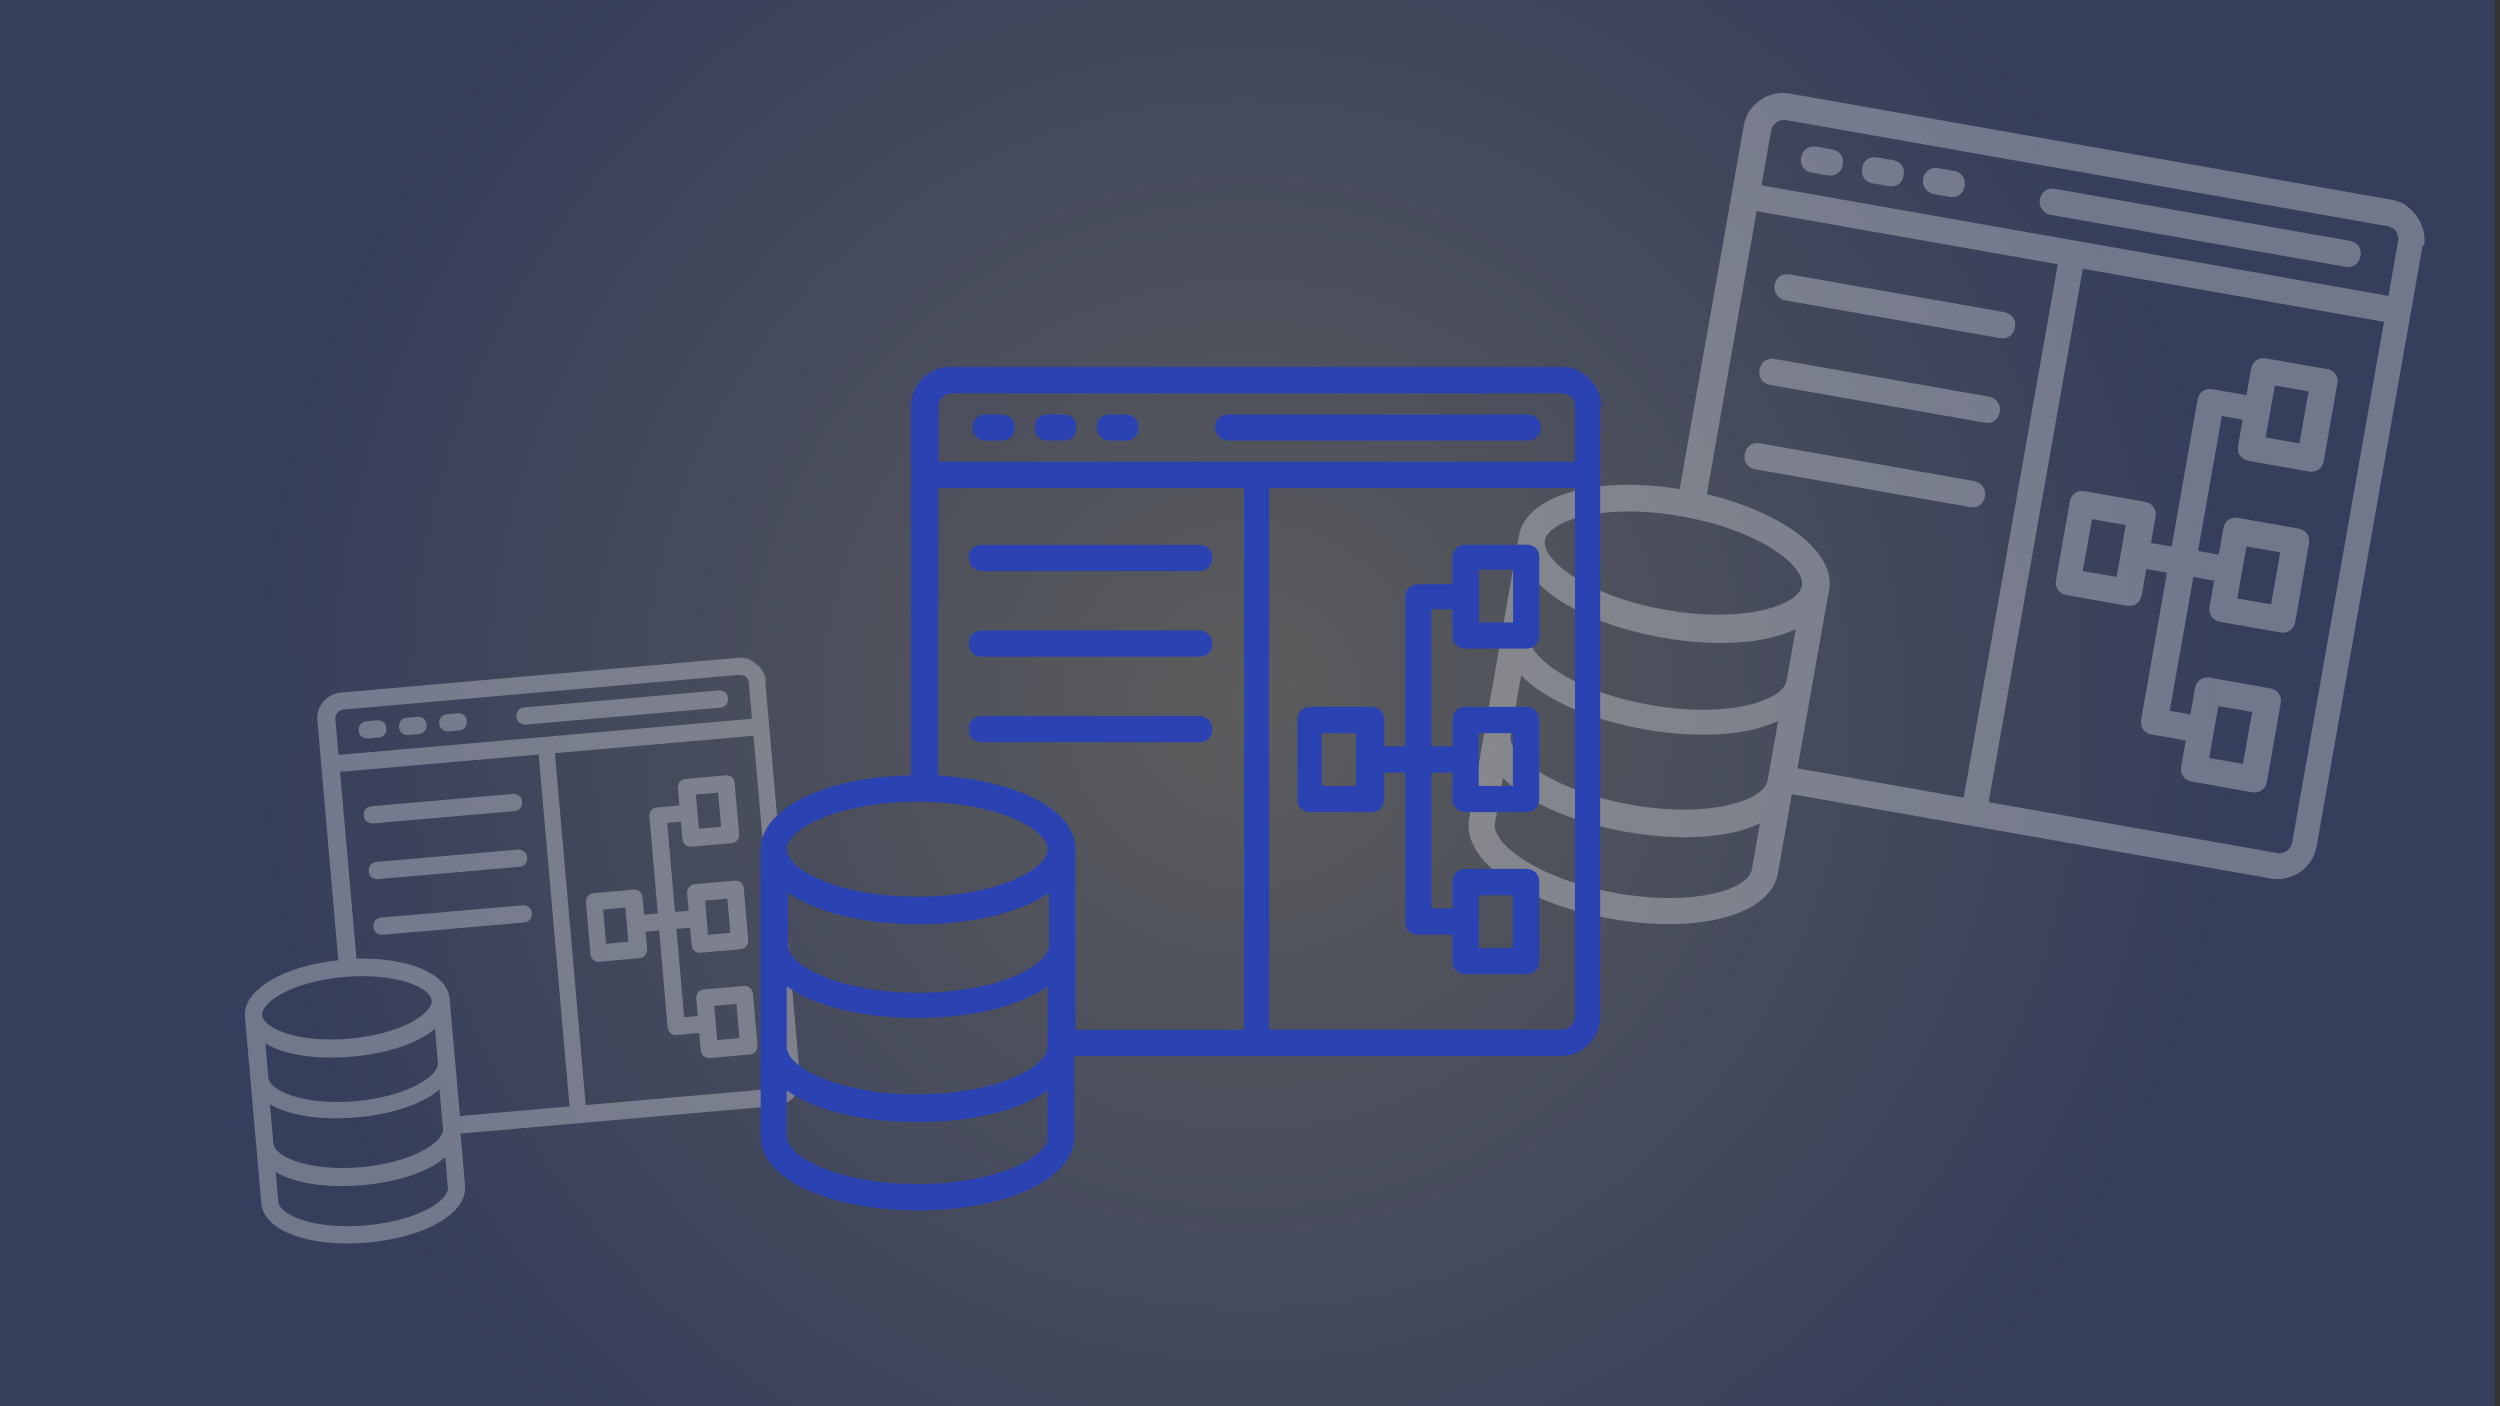 <?xml version="1.0" encoding="UTF-8"?>
<svg id="Camada_1" xmlns="http://www.w3.org/2000/svg" xmlns:xlink="http://www.w3.org/1999/xlink" version="1.1" viewBox="0 0 1280 720">
  <rect x="0" y="0" width="1280" height="720" fill="#333333" stroke="none"/>
  <!-- Generator: Adobe Illustrator 29.7.1, SVG Export Plug-In . SVG Version: 2.1.1 Build 8)  -->
  <defs>
    <style>
      .st0, .st1, .st2, .st3, .st4 {
        fill-rule: evenodd;
      }

      .st0, .st5, .st2, .st3 {
        fill: #fff;
      }

      .st6 {
        fill: url(#Gradiente_sem_nome_14);
      }

      .st6, .st7, .st8, .st9 {
        opacity: .2;
      }

      .st2, .st10 {
        opacity: .3;
      }

      .st3 {
        opacity: .4;
      }

      .st11, .st4 {
        fill: #2b42b2;
      }

      .st7 {
        fill: url(#Gradiente_sem_nome_143);
      }

      .st8 {
        fill: url(#Gradiente_sem_nome_142);
      }

      .st9 {
        fill: url(#Gradiente_sem_nome_141);
      }
    </style>
    <radialGradient id="Gradiente_sem_nome_14" data-name="Gradiente sem nome 14" cx="-1961.7" cy="360.6" fx="-1961.7" fy="360.6" r="519.2" gradientUnits="userSpaceOnUse">
      <stop offset="0" stop-color="#fff"/>
      <stop offset="1" stop-color="#3a67fb"/>
    </radialGradient>
    <radialGradient id="Gradiente_sem_nome_141" data-name="Gradiente sem nome 14" cx="-661.7" fx="-661.7" xlink:href="#Gradiente_sem_nome_14"/>
    <radialGradient id="Gradiente_sem_nome_142" data-name="Gradiente sem nome 14" cx="638.3" fx="638.3" xlink:href="#Gradiente_sem_nome_14"/>
    <radialGradient id="Gradiente_sem_nome_143" data-name="Gradiente sem nome 14" cx="1938.3" fx="1938.3" xlink:href="#Gradiente_sem_nome_14"/>
  </defs>
  <rect class="st6" x="-2600.9" y="-.9" width="1278.3" height="723.1"/>
  <path class="st2" d="M-1393.6,251.8l12.3-13-12-11.4-12.3,13,12,11.4ZM-1442.2,259.3l19-20.1,5.8,5.5h0s25.9,24.6,25.9,24.6l-3.6,3.8h0s0,0,0,0l-65.7,69.3-31.6-30,16.5-17.4c.2-.2.4-.3.5-.6l32.8-34.5c.2-.2.4-.3.5-.6h0ZM-1469,350.9l.2-.9-31.3-29.7-55.5,58.6,31.6,30,22.7-23.9c.2-.2.3-.4.5-.6l31.8-33.6h0ZM-1811,401.8l-.2-.2h0c0,0,.2.2.2.2ZM-1523.1,93.9l-2.7,15.2,64.4,11.4c4.6.8,8.5,3.4,11,7,2.5,3.6,3.6,8.1,2.8,12.7l-23.5,133.2,19.3-20.3,19.4-110.2c1.6-8.8-.6-17.4-5.4-24.3-4.8-6.8-12.1-11.8-20.9-13.4l-64.4-11.4ZM-1558.8,62.2l34.5,6.1c3.1.5,5.1,3.4,4.6,6.5l-1.4,8,64.4,11.4c11.9,2.1,21.8,8.8,28.2,18,6.4,9.2,9.4,20.8,7.3,32.6l-16.5,93.5,10.3-10.9c2.1-2.2,5.7-2.3,7.9-.2l5.8,5.5,16.2-17.1c2.1-2.2,5.7-2.3,7.9-.2l20.1,19.1c2.2,2.1,2.3,5.7.2,7.9l-16.2,17.1,5.8,5.5c2.2,2.1,2.3,5.7.2,7.9l-3.6,3.8,4.3,4c3.4,3.2,5.2,7.6,5.3,11.9.1,4.4-1.4,8.8-4.7,12.2l-30.3,32c-2.1,2.2-5.7,2.3-7.9.2-2.2-2.1-2.3-5.7-.2-7.9l30-31.7c.1-.2.3-.3.4-.5,1-1.1,1.5-2.6,1.4-4,0-1.4-.6-2.8-1.7-4-.1-.1-.3-.3-.5-.4l-4-3.8-67.7,71.4-25.3,143.5c-2.1,11.9-8.8,21.8-18,28.2-9.2,6.4-20.8,9.4-32.6,7.3l-275.7-48.6c-11.9-2.1-21.8-8.8-28.2-18-6.4-9.2-9.4-20.8-7.3-32.6l62.6-354.8c2.1-11.9,8.8-21.8,18-28.2,9.2-6.4,20.8-9.4,32.6-7.3l64.4,11.4,1.4-8c.5-3.1,3.4-5.1,6.5-4.6l34.5,6.1c2.5-6.9,7.1-12.6,12.8-16.6,7.2-5,16.3-7.2,25.6-5.6s17,6.8,22.1,14c4,5.7,6.4,12.7,6.4,20h0ZM-1531.7,78.4l-34-6c-3.1-.5-5.1-3.4-4.6-6.5s0-.2,0-.4c.9-6.1-.7-12.1-4.1-16.8-3.4-4.8-8.7-8.3-14.9-9.4s-12.4.4-17.3,3.8c-4.9,3.4-8.5,8.6-9.6,14.8-.6,3-3.5,5-6.5,4.5h0s-34-6-34-6l-7.5,42.3,124.8,22,7.5-42.3ZM-1774,444.3l5.9-33.3-27.5-4.8,21.6,38.1ZM-1811.2,401.4c0,0,0-.1-.1-.2h0c0-.1,0-.1,0-.1-.1-.2-.2-.5-.3-.7h0c0-.2,0-.3,0-.3h0c0,0,0-.1,0-.1h0c0-.1,0-.1,0-.1h0c0,0,0-.1,0-.1v-.2c0,0,0,0,0,0h0s0-.1,0-.1h0c0,0,0-.2,0-.2h0s0-.2,0-.2h0s0-.1,0-.1h0s0-.2,0-.2h0s0-.2,0-.2h0s0-.2,0-.2h0s0-.1,0-.1h0c0-.2,0-.3,0-.4h0s0-.1,0-.1l55-311.9c.8-4.6,3.4-8.5,7-11,3.6-2.5,8.1-3.6,12.7-2.8l64.4,11.4,2.7-15.2-64.4-11.4c-8.8-1.6-17.4.6-24.3,5.4-6.8,4.8-11.8,12.1-13.4,20.9l-62.6,354.8c-1.6,8.8.6,17.4,5.4,24.3,4.8,6.8,12.1,11.8,20.9,13.4l275.8,48.6c8.8,1.6,17.4-.6,24.3-5.4,6.8-4.8,11.8-12.1,13.4-20.9l22.4-126.8-19.3,20.3-18.3,103.8c-.8,4.6-3.4,8.5-7,11-3.6,2.5-8.1,3.6-12.7,2.8l-242.4-42.8c-1.9-.3-3.4-1.6-4.1-3.2l-34.9-61.5h0ZM-1601.3,162.1l-18.5-3.3-4,23c-.5,3.1-3.4,5.1-6.5,4.6l-23-4-3.3,18.5,23,4c3.1.5,5.1,3.4,4.6,6.5l-4,23,18.5,3.3,4-23c.5-3.1,3.4-5.1,6.5-4.6l23,4,3.3-18.5-23-4c-3.1-.5-5.1-3.4-4.6-6.5l4-23ZM-1623.4,146.8c-3.1-.5-6,1.5-6.5,4.6l-4,23-23-4c-3.1-.5-6,1.5-6.5,4.6l-5.2,29.5c-.5,3.1,1.5,6,4.6,6.5l23,4-4,23c-.5,3.1,1.5,6,4.6,6.5l29.5,5.2c3.1.5,6-1.5,6.5-4.6l4-23,23,4c3.1.5,6-1.5,6.5-4.6l5.2-29.5c.5-3.1-1.5-6-4.6-6.5l-23-4,4-23c.5-3.1-1.5-6-4.6-6.5l-29.5-5.2ZM-1739.1,270.6h0c3.1.5,6-1.5,6.5-4.5s-1.5-6-4.6-6.5h0c-3.1-.5-6,1.5-6.5,4.5s1.5,6,4.6,6.5ZM-1711.5,275.5l171.4,30.2c3.1.5,6-1.5,6.5-4.6s-1.5-6-4.6-6.5l-171.4-30.2c-3.1-.5-6,1.5-6.5,4.6s1.5,6,4.6,6.5ZM-1746,310.2h0c3.1.5,6-1.5,6.5-4.5s-1.5-6-4.6-6.5h0c-3.1-.5-6,1.5-6.5,4.5s1.5,6,4.6,6.5ZM-1718.5,315.1c-3.1-.5-5.1-3.4-4.6-6.5.5-3.1,3.4-5.1,6.5-4.6l171.4,30.2c3.1.5,5.1,3.4,4.6,6.5s-3.4,5.1-6.5,4.6l-171.4-30.2ZM-1753,349.7h0c3.1.5,6-1.5,6.5-4.5s-1.5-6-4.6-6.5h0c-3.1-.5-6,1.5-6.5,4.5s1.5,6,4.6,6.5ZM-1760,389.3h0c3.1.5,6-1.5,6.5-4.5s-1.5-6-4.6-6.5h0c-3.1-.5-6,1.5-6.5,4.5s1.5,6,4.6,6.5ZM-1567.8,417.7l7.3-27.9,26,24.7-35.3,11.2,1.9-7.5c0-.1,0-.3.1-.5h0ZM-1732.4,394.2c-3.1-.5-5.1-3.4-4.6-6.5s3.4-5.1,6.5-4.6l153.1,27,7.3-28.1-155.3-27.4c-3.1-.5-5.1-3.4-4.6-6.5.5-3.1,3.4-5.1,6.5-4.6l159.3,28.1,59.7-63h0s0,0,0,0l19.4-20.4,26.4-149.9c.3-1.6-.1-3.1-1-4.3-.9-1.2-2.2-2.1-3.7-2.4l-64.4-11.4-1.4,8c-.5,3.1-3.4,5.1-6.5,4.6l-135.9-24c-3.1-.5-5.1-3.4-4.6-6.5l1.4-8-64.4-11.4c-1.6-.3-3.1.1-4.3,1-1.2.9-2.1,2.2-2.4,3.7l-54,306.4,39.1,6.9c3.1.5,5.1,3.4,4.6,6.5l-8.6,48.6,236.8,41.8c1.6.3,3.1-.1,4.3-1,1.2-.9,2.1-2.2,2.4-3.7l15.4-87.1-14,14.7c-.8.8-1.7,1.3-2.7,1.6l-53.3,16.9c-1.1.4-2.3.6-3.5.2-3-.8-4.8-3.8-4-6.8l3-11.6-152.2-26.8h0Z"/>
  <path d="M-513.2-104c.8,0,1.5.7,1.5,1.5s-.7,1.5-1.5,1.5h-20c-.8,0-1.5-.7-1.5-1.5s.7-1.5,1.5-1.5h20ZM-537.2-126c-.8,0-1.5.7-1.5,1.5s.7,1.5,1.5,1.5,1.5-.7,1.5-1.5-.7-1.5-1.5-1.5ZM-537.2-111.3c-.8,0-1.5.7-1.5,1.5s.7,1.5,1.5,1.5,1.5-.7,1.5-1.5-.7-1.5-1.5-1.5ZM-537.2-104c-.8,0-1.5.7-1.5,1.5s.7,1.5,1.5,1.5,1.5-.7,1.5-1.5-.7-1.5-1.5-1.5ZM-537.2-118.7c-.8,0-1.5.7-1.5,1.5s.7,1.5,1.5,1.5,1.5-.7,1.5-1.5-.7-1.5-1.5-1.5ZM-504.7-101c.8,0,1.5-.7,1.5-1.5s-.7-1.5-1.5-1.5-1.5.7-1.5,1.5.6,1.5,1.5,1.5ZM-510.2-102.5c0,.8.7,1.5,1.5,1.5s1.5-.7,1.5-1.5-.7-1.5-1.5-1.5-1.5.7-1.5,1.5ZM-499.4-101.8c-.8-.5-1.6-1.2-2.3-1.8-.3.3-.6.7-.6,1.2,0,.8.7,1.5,1.5,1.5.7,0,1.2-.4,1.4-.9ZM-533.2-111.3c-.8,0-1.5.7-1.5,1.5s.7,1.5,1.5,1.5h27.9c-.5-1-1-2-1.3-3h-26.6ZM-533.2-115.7h25.6c0-.6,0-1.3,0-1.9s0-.7,0-1.1h-25.6c-.8,0-1.5.7-1.5,1.5s.6,1.5,1.5,1.5ZM-533.2-123h26.2c.3-1,.7-2,1.2-3h-27.4c-.8,0-1.5.7-1.5,1.5s.6,1.5,1.5,1.5ZM-490.5-98.7c-.8,2.7-3.3,4.7-6.2,4.7h-44c-3.6,0-6.5-2.9-6.5-6.5v-64c0-3.6,2.9-6.5,6.5-6.5h44c3.6,0,6.5,2.9,6.5,6.5v28c.5,0,1,0,1.5,0s1,0,1.5,0v-28c0-5.2-4.3-9.5-9.5-9.5h-44c-5.2,0-9.5,4.3-9.5,9.5v64c0,5.2,4.3,9.5,9.5,9.5h44c4.6,0,8.5-3.3,9.3-7.6-.4,0-.9,0-1.3,0-.6,0-1.2,0-1.8-.2ZM-472.2-117.6c0,9.1-7.4,16.5-16.5,16.5s-16.5-7.4-16.5-16.5,7.4-16.5,16.5-16.5,16.5,7.4,16.5,16.5ZM-475.2-117.6c0-7.4-6.1-13.5-13.5-13.5s-13.5,6.1-13.5,13.5,6.1,13.5,13.5,13.5,13.5-6,13.5-13.5ZM-490.2-113.9h3v-12h-3v12ZM-490.2-109.2h3v-3h-3v3ZM-517.1-164.3c.2,1,1,1.8,2,2,2,.4,3.7-1.3,3.3-3.3s-1-1.8-2-2c-2-.4-3.8,1.3-3.3,3.3ZM-504.5-136.9c0-1-.9-1.7-1.9-1.9-1.5-.2-2.8,1.1-2.6,2.6,0,1,.9,1.7,1.9,1.9,1.5.2,2.9-1.1,2.6-2.6ZM-518.7-151.9c-1.9,0-3.4,1.5-3.4,3.4s1.5,3.4,3.4,3.4,3.4-1.5,3.4-3.4-1.5-3.4-3.4-3.4ZM-502.5-139.2c1.1-1.9-.2-5.1-3.1-8.3-1.3,1.3-2.9,2.7-4.6,3.9-.2,2.1-.6,4.1-1.1,5.9.5,0,1,.2,1.5.3,0,.3,0,.6,0,.9v.5c-.6,0-1.2-.2-1.8-.3-1.6,4.8-4.1,7.9-7,7.9s-5.4-3.1-7-7.9c-.6,0-1.3.2-1.9.3-.8,0-1.6.2-2.3.2-3,0-5.1-.9-6.1-2.6-.5-.9-.7-2.1-.5-3.3.4.3.8.4,1.3.5-.1.8,0,1.6.3,2.2.9,1.6,3.5,2.2,7.1,1.8.5,0,1.1-.2,1.6-.3-.4-2-.8-4-1-6.1-1.7-1.2-3.2-2.6-4.6-3.9-.4.4-.7.9-1.1,1.3q-.1,0-.2.2c-.3-.3-.6-.5-.9-.6,0,0-.1-.2-.1-.3.4-.5.8-1,1.3-1.6-.4-.5-.8-1-1.2-1.5-2.6-3.4-3.3-6.4-2.1-8.5,1.2-2.1,4.2-3,8.4-2.5.6.1,1.2.2,1.9.3,1.6-4.8,4.1-7.9,7-7.9s1.5.2,2.1.6c-.4.3-.7.6-1,1-.4-.2-.8-.2-1.2-.2-2.2,0-4.3,2.7-5.7,6.8,1.8.5,3.7,1.1,5.7,2,1.9-.9,3.8-1.5,5.7-2,0-.4-.3-.8-.4-1.1.4-.1.9-.4,1.2-.6.2.5.4.9.5,1.5.6-.1,1.3-.2,1.9-.3,4.2-.5,7.2.3,8.4,2.5,1.2,2.1.5,5.2-2.1,8.5-.4.5-.8,1-1.2,1.5,3.4,3.8,4.8,7.5,3.3,10-.5.8-1.2,1.5-2.2,1.9,0-.5,0-.9-.3-1.4.8-.4,1.3-.8,1.6-1.3ZM-517-157.5c.9.4,1.8.9,2.7,1.5.9.5,1.8,1.1,2.6,1.6-.2-1.6-.5-3.2-.9-4.6-1.4.3-2.9.8-4.4,1.5ZM-525.7-154.5c.8-.6,1.7-1.1,2.6-1.6.9-.5,1.8-1,2.7-1.5-1.5-.6-3-1.1-4.4-1.5-.3,1.5-.6,3-.9,4.6ZM-527.4-148.5c0-1.1,0-2.1,0-3.1-1.3,1-2.5,2-3.5,3.1,1,1.1,2.2,2.1,3.5,3.1,0-1,0-2,0-3.1ZM-526.1-159.3c-.6-.1-1.1-.2-1.6-.3-.8-.1-1.5-.1-2.1-.1-2.5,0-4.2.7-5,1.9-.9,1.6-.2,4.2,2,7,.3.4.7.9,1.1,1.3,1.3-1.3,2.9-2.7,4.6-3.9,0-2.1.5-4.1,1-5.9ZM-524.7-138c1.4-.4,2.9-.9,4.4-1.5-.9-.4-1.8-.9-2.7-1.5-.9-.5-1.8-1.1-2.6-1.6.2,1.7.5,3.2.9,4.6ZM-513-136.7c-1.8-.5-3.7-1.1-5.7-2-1.9.9-3.8,1.5-5.7,2,1.4,4.1,3.4,6.8,5.7,6.8s4.3-2.6,5.7-6.8ZM-511.7-142.5c-.8.6-1.7,1.1-2.6,1.6-.9.5-1.8,1-2.7,1.5,1.5.6,3,1.1,4.4,1.5.4-1.5.7-3,.9-4.6ZM-511.3-148.5c0-1.4,0-2.8-.2-4.2-1.1-.8-2.3-1.5-3.5-2.3-1.2-.7-2.5-1.3-3.7-1.9-1.2.6-2.5,1.2-3.7,1.9-1.2.7-2.4,1.5-3.5,2.2,0,1.3-.2,2.7-.2,4.2s0,2.8.2,4.2c1.1.8,2.3,1.5,3.5,2.2s2.5,1.3,3.7,1.9c1.2-.6,2.5-1.2,3.7-1.9s2.4-1.5,3.5-2.2c.2-1.3.2-2.7.2-4.1ZM-506.5-148.5c-1-1-2.2-2.1-3.5-3.1,0,1,0,2,0,3.1s0,2.1,0,3.1c1.3-1,2.5-2,3.5-3.1ZM-505.6-149.5c.4-.4.7-.9,1.1-1.3,2.2-2.9,2.9-5.4,2-7-.7-1.3-2.5-1.9-5-1.9s-1.4,0-2.1.1c-.5.1-1.1.2-1.6.3.5,1.8.9,3.8,1.1,5.9,1.7,1.3,3.2,2.6,4.5,3.9ZM-535.2-142.3c1.2.2,2.3-.9,2.1-2.1-.1-.8-.7-1.4-1.5-1.5-1.2-.2-2.3.9-2.1,2.1.1.8.7,1.4,1.5,1.5Z"/>
  <path class="st1" d="M-748.2-452.5l1.8-2.7-2.5-1.7-1.8,2.7,2.5,1.7ZM-756.7-449.6l2.8-4.2,1.2.8h0s5.5,3.6,5.5,3.6l-.5.8h0s0,0,0,0l-9.7,14.6-6.7-4.4,2.4-3.7s0,0,0-.1l4.8-7.3s0,0,0-.1h0ZM-758.6-432.1v-.2l-6.6-4.4-8.2,12.4,6.7,4.4,3.3-5s0,0,0-.1l4.7-7.1h0ZM-818.9-412h0s0,0,0,0h0ZM-776.6-476.9v2.8h12c.9,0,1.6.4,2.2.9.6.6.9,1.4.9,2.2v24.8l2.8-4.3v-20.6c0-1.6-.7-3.1-1.8-4.2-1.1-1.1-2.6-1.8-4.2-1.8h-12ZM-784.1-481.5h6.4c.6,0,1,.5,1,1v1.5h12c2.2,0,4.2.9,5.7,2.4,1.5,1.5,2.4,3.5,2.4,5.7v17.4l1.5-2.3c.3-.5.9-.6,1.4-.3l1.2.8,2.4-3.6c.3-.5.9-.6,1.4-.3l4.2,2.8c.5.3.6.9.3,1.4l-2.4,3.6,1.2.8c.5.3.6.9.3,1.4l-.5.8.9.6c.7.5,1.2,1.2,1.3,2,.2.8,0,1.6-.5,2.4l-4.5,6.7c-.3.5-.9.6-1.4.3-.5-.3-.6-.9-.3-1.4l4.4-6.7s0,0,0,0c.1-.2.2-.5.1-.8,0-.3-.2-.5-.4-.7,0,0,0,0,0,0l-.8-.6-10,15.1v26.8c0,2.2-.9,4.2-2.4,5.7-1.5,1.5-3.5,2.4-5.7,2.4h-51.4c-2.2,0-4.2-.9-5.7-2.4-1.5-1.5-2.4-3.5-2.4-5.7v-66.2c0-2.2.9-4.2,2.4-5.7,1.5-1.5,3.5-2.4,5.7-2.4h12v-1.5c0-.6.5-1,1-1h6.4c.2-1.3.9-2.5,1.8-3.4,1.1-1.1,2.7-1.8,4.4-1.8s3.3.7,4.4,1.8c.9.9,1.6,2.1,1.8,3.4h0ZM-778.7-479.4h-6.3c-.6,0-1-.5-1-1s0,0,0,0c0-1.1-.5-2.2-1.3-2.9-.8-.8-1.8-1.2-3-1.2s-2.2.5-3,1.2c-.8.8-1.3,1.8-1.3,3,0,.6-.5,1-1,1h0s-6.3,0-6.3,0v7.9h23.3v-7.9ZM-810.8-405.5v-6.2h-5.1l5.1,6.2ZM-818.9-412.1s0,0,0,0h0s0,0,0,0c0,0,0,0,0-.1h0s0,0,0,0h0s0,0,0,0h0s0,0,0,0h0s0,0,0,0h0s0,0,0,0h0s0,0,0,0h0s0,0,0,0h0s0,0,0,0h0s0,0,0,0h0s0,0,0,0h0s0,0,0,0h0s0,0,0,0h0s0,0,0,0h0s0-58.2,0-58.2c0-.9.4-1.6.9-2.2.6-.6,1.4-.9,2.2-.9h12v-2.8h-12c-1.6,0-3.1.7-4.2,1.8-1.1,1.1-1.8,2.6-1.8,4.2v66.2c0,1.6.7,3.1,1.8,4.2,1.1,1.1,2.6,1.8,4.2,1.8h51.4c1.6,0,3.1-.7,4.2-1.8,1.1-1.1,1.8-2.6,1.8-4.2v-23.6l-2.8,4.3v19.4c0,.9-.4,1.6-.9,2.2-.6.6-1.4.9-2.2.9h-45.2c-.4,0-.7-.2-.8-.4l-8.3-10h0ZM-788.6-462.1h-3.4v4.3c0,.6-.5,1-1,1h-4.3v3.4h4.3c.6,0,1,.5,1,1v4.3h3.4v-4.3c0-.6.5-1,1-1h4.3v-3.4h-4.3c-.6,0-1-.5-1-1v-4.3ZM-793.1-464.1c-.6,0-1,.5-1,1v4.3h-4.3c-.6,0-1,.5-1,1v5.5c0,.6.5,1,1,1h4.3v4.3c0,.6.5,1,1,1h5.5c.6,0,1-.5,1-1v-4.3h4.3c.6,0,1-.5,1-1v-5.5c0-.6-.5-1-1-1h-4.3v-4.3c0-.6-.5-1-1-1h-5.5ZM-810.1-438h0c.6,0,1-.5,1-1s-.5-1-1-1h0c-.6,0-1,.5-1,1s.5,1,1,1ZM-804.9-438h32c.6,0,1-.5,1-1s-.5-1-1-1h-32c-.6,0-1,.5-1,1s.5,1,1,1ZM-810.1-430.7h0c.6,0,1-.5,1-1s-.5-1-1-1h0c-.6,0-1,.5-1,1s.5,1,1,1ZM-804.9-430.7c-.6,0-1-.5-1-1s.5-1,1-1h32c.6,0,1,.5,1,1s-.5,1-1,1h-32ZM-810.1-423.3h0c.6,0,1-.5,1-1s-.5-1-1-1h0c-.6,0-1,.5-1,1s.5,1,1,1ZM-810.1-415.9h0c.6,0,1-.5,1-1s-.5-1-1-1h0c-.6,0-1,.5-1,1s.5,1,1,1ZM-774.4-416.9l.4-5.3,5.5,3.6-6,3.2v-1.4c.1,0,.1,0,.1,0h0ZM-804.9-415.9c-.6,0-1-.5-1-1s.5-1,1-1h28.5l.4-5.3h-29c-.6,0-1-.5-1-1s.5-1,1-1h29.7l8.8-13.3h0s0,0,0,0l2.9-4.3v-28c0-.3-.1-.6-.3-.8-.2-.2-.5-.3-.8-.3h-12v1.5c0,.6-.5,1-1,1h-25.3c-.6,0-1-.5-1-1v-1.5h-12c-.3,0-.6.1-.8.3-.2.2-.3.5-.3.8v57.1h7.3c.6,0,1,.5,1,1v9.1h44.2c.3,0,.6-.1.8-.3.2-.2.3-.5.3-.8v-16.2l-2.1,3.1c-.1.2-.3.3-.4.4l-9.1,4.8c-.2.1-.4.2-.6.2-.6,0-1-.5-.9-1.1l.2-2.2h-28.4,0Z"/>
  <path class="st3" d="M-2143.7,442l5.7-10.5-9.7-5.2-5.7,10.5,9.7,5.2ZM-2173.6,455.2l8.8-16.2,4.6,2.5h0s20.8,11.3,20.8,11.3l-1.7,3h0s0,0,0,0l-30.3,55.8-25.5-13.8,7.6-14c0-.1.2-.3.2-.4l15.1-27.8c0-.1.2-.3.2-.4h0ZM-2175.1,518.6v-.6c0,0-25.3-13.7-25.3-13.7l-25.6,47.2,25.5,13.8,10.4-19.2c0-.1.2-.3.2-.4l14.7-27h0ZM-2385.9,610.1h-.2c0-.1,0-.2,0-.2l.2.2ZM-2254,362.9l.9,10.2,43.3-3.8c3.1-.3,6,.7,8.3,2.6,2.2,1.9,3.7,4.6,4,7.7l7.8,89.6,8.9-16.4-6.5-74.1c-.5-5.9-3.4-11.1-7.7-14.6-4.2-3.6-9.8-5.5-15.8-5l-43.3,3.8ZM-2282.4,348.7l23.2-2c2.1-.2,3.9,1.3,4,3.4l.5,5.4,43.3-3.8c8-.7,15.5,1.9,21.2,6.7,5.7,4.8,9.6,11.7,10.3,19.7l5.5,62.9,4.8-8.8c1-1.8,3.2-2.5,5-1.5l4.6,2.5,7.5-13.7c1-1.8,3.2-2.5,5-1.5l16.2,8.8c1.8,1,2.5,3.2,1.5,5l-7.5,13.7,4.6,2.5c1.8,1,2.5,3.2,1.5,5l-1.7,3,3.4,1.9c2.7,1.5,4.6,4,5.5,6.8.8,2.8.6,5.9-.9,8.7l-14,25.7c-1,1.8-3.2,2.5-5,1.5-1.8-1-2.5-3.2-1.5-5l13.8-25.5c0-.1.1-.3.2-.4.4-.9.5-1.9.2-2.8-.3-.9-.9-1.7-1.7-2.3-.1,0-.3-.1-.4-.2l-3.2-1.7-31.2,57.5,8.4,96.5c.7,8-1.9,15.5-6.7,21.2-4.8,5.7-11.7,9.6-19.7,10.3l-185.4,16.2c-8,.7-15.5-1.9-21.2-6.7-5.7-4.8-9.6-11.7-10.3-19.7l-20.9-238.6c-.7-8,1.9-15.5,6.7-21.2,4.8-5.7,11.7-9.6,19.7-10.3l43.3-3.8-.5-5.4c-.2-2.1,1.3-3.9,3.4-4l23.2-2c.4-4.8,2.4-9.3,5.4-12.8,3.8-4.4,9.2-7.4,15.5-8s12.1,1.5,16.6,5.2c3.6,3,6.3,7,7.5,11.7h0ZM-2262.2,354.4l-22.8,2c-2.1.2-3.9-1.3-4-3.4s0-.2,0-.2c-.5-4.1-2.5-7.6-5.5-10.1-3-2.5-7-3.9-11.2-3.5s-7.9,2.4-10.4,5.4c-2.5,3-4,6.9-3.7,11.2.1,2-1.4,3.8-3.4,4h0s-22.8,2-22.8,2l2.5,28.5,83.9-7.3-2.5-28.5ZM-2354.9,631.1l-2-22.4-18.5,1.6,20.4,20.8ZM-2386.1,609.9s0,0-.1-.1h0c0,0,0,0,0,0-.1-.1-.2-.3-.3-.4h0c0-.1,0-.1,0-.2h0s0,0,0,0h0c0,0,0,0,0,0h0s0,0,0,0h0c0-.1,0-.2,0-.2h0s0,0,0,0h0s0,0,0,0h0s0,0,0,0h0s0,0,0,0h0s0,0,0,0h0s0,0,0,0h0s0,0,0,0h0s0,0,0,0h0c0-.1,0-.2,0-.3h0s0,0,0,0l-18.3-209.8c-.3-3.1.7-6,2.6-8.3,1.9-2.2,4.6-3.7,7.7-4l43.3-3.8-.9-10.2-43.3,3.8c-5.9.5-11.1,3.4-14.6,7.7-3.6,4.2-5.5,9.8-5,15.8l20.9,238.6c.5,5.9,3.4,11.1,7.7,14.6,4.2,3.6,9.8,5.5,15.8,5l185.4-16.2c5.9-.5,11.1-3.4,14.6-7.7,3.6-4.2,5.5-9.8,5-15.8l-7.5-85.3-8.9,16.4,6.1,69.8c.3,3.1-.7,6-2.6,8.3-1.9,2.2-4.6,3.7-7.7,4l-163,14.2c-1.3.1-2.4-.4-3.2-1.3l-33-33.5h0ZM-2292.5,420.2l-12.4,1.1,1.4,15.4c.2,2.1-1.3,3.9-3.4,4l-15.4,1.4,1.1,12.4,15.4-1.4c2.1-.2,3.9,1.3,4,3.4l1.4,15.4,12.4-1.1-1.4-15.4c-.2-2.1,1.3-3.9,3.4-4l15.4-1.4-1.1-12.4-15.4,1.4c-2.1.2-3.9-1.3-4-3.4l-1.4-15.4ZM-2309.3,414.1c-2.1.2-3.6,2-3.4,4l1.4,15.4-15.4,1.4c-2.1.2-3.6,2-3.4,4l1.7,19.8c.2,2.1,2,3.6,4,3.4l15.4-1.4,1.4,15.4c.2,2.1,2,3.6,4,3.4l19.8-1.7c2.1-.2,3.6-2,3.4-4l-1.4-15.4,15.4-1.4c2.1-.2,3.6-2,3.4-4l-1.7-19.8c-.2-2.1-2-3.6-4-3.4l-15.4,1.4-1.4-15.4c-.2-2.1-2-3.6-4-3.4l-19.8,1.7ZM-2362.3,513.5h0c2.1-.2,3.6-2,3.4-4s-2-3.6-4-3.4h0c-2.1.2-3.6,2-3.4,4s2,3.6,4,3.4ZM-2343.8,511.9l115.3-10.1c2.1-.2,3.6-2,3.4-4s-2-3.6-4-3.4l-115.3,10.1c-2.1.2-3.6,2-3.4,4s2,3.6,4,3.4ZM-2360,540.2h0c2.1-.2,3.6-2,3.4-4s-2-3.6-4-3.4h0c-2.1.2-3.6,2-3.4,4s2,3.6,4,3.4ZM-2341.4,538.5c-2.1.2-3.9-1.3-4-3.4s1.3-3.9,3.4-4l115.3-10.1c2.1-.2,3.9,1.3,4,3.4s-1.3,3.9-3.4,4l-115.3,10.1ZM-2357.6,566.7h0c2.1-.2,3.6-2,3.4-4s-2-3.6-4-3.4h0c-2.1.2-3.6,2-3.4,4s2,3.6,4,3.4ZM-2355.3,593.3h0c2.1-.2,3.6-2,3.4-4s-2-3.6-4-3.4h0c-2.1.2-3.6,2-3.4,4s2,3.6,4,3.4ZM-2227,578.5v-19.2c-.1,0,20.8,11.4,20.8,11.4l-20.8,13.3v-5.1c0,0,0-.2,0-.3h0ZM-2336.8,591.7c-2.1.2-3.9-1.3-4-3.4s1.3-3.9,3.4-4l102.9-9v-19.3c-.1,0-104.6,9.1-104.6,9.1-2.1.2-3.9-1.3-4-3.4s1.3-3.9,3.4-4l107.1-9.4,27.5-50.7h0s0,0,0,0l8.9-16.5-8.8-100.8c0-1.1-.6-2-1.4-2.6-.8-.6-1.8-1-2.8-.9l-43.3,3.8.5,5.4c.2,2.1-1.3,3.9-3.4,4l-91.4,8c-2.1.2-3.9-1.3-4-3.4l-.5-5.4-43.3,3.8c-1.1,0-2,.6-2.6,1.4-.6.8-1,1.8-.9,2.8l18,206.1,26.3-2.3c2.1-.2,3.9,1.3,4,3.4l2.9,32.7,159.3-13.9c1.1,0,2-.6,2.6-1.4.6-.8,1-1.8.9-2.8l-5.1-58.5-6.4,11.8c-.4.7-.9,1.2-1.5,1.5l-31.3,20c-.6.5-1.4.8-2.2.8-2.1,0-3.7-1.6-3.8-3.7v-8c0,0-102.4,9-102.4,9h0Z"/>
  <path class="st4" d="M-1772.8,303.2l9.6-14.5-13.4-8.8-9.6,14.5,13.4,8.8ZM-1817.9,318.6l14.8-22.4,6.4,4.2h0s28.9,19.1,28.9,19.1l-2.8,4.2h0s0,0,0,0l-51.1,77.2-35.3-23.3,12.8-19.4c.1-.2.3-.4.4-.6l25.5-38.5c.1-.2.3-.4.4-.6h0ZM-1828.1,410.6v-.8l-34.9-23.1-43.2,65.3,35.3,23.3,17.6-26.6c.1-.2.3-.4.4-.6l24.8-37.4h0ZM-2146.2,516.8l-.2-.2h0c0,0,.3.2.3.2ZM-1923,174.3v15h63.4c4.6,0,8.7,1.9,11.7,4.8,3,3,4.8,7.1,4.8,11.7v131.2l15-22.7v-108.5c0-8.7-3.5-16.5-9.3-22.3-5.7-5.7-13.6-9.3-22.3-9.3h-63.4ZM-1962.5,150h34c3,0,5.4,2.4,5.4,5.4v7.9h63.4c11.7,0,22.3,4.8,29.9,12.5,7.7,7.7,12.5,18.3,12.5,29.9v92.1l8-12.1c1.7-2.5,5-3.2,7.5-1.5l6.4,4.2,12.6-19c1.7-2.5,5-3.2,7.5-1.5l22.4,14.8c2.5,1.7,3.2,5,1.5,7.5l-12.6,19,6.4,4.2c2.5,1.7,3.2,5,1.5,7.5l-2.8,4.2,4.7,3.1c3.8,2.5,6.2,6.4,7.1,10.5.8,4.2.1,8.7-2.4,12.5l-23.6,35.6c-1.7,2.5-5,3.2-7.5,1.5-2.5-1.7-3.2-5-1.5-7.5l23.3-35.3c.1-.2.2-.4.3-.5.8-1.3,1-2.7.7-4.1-.3-1.4-1.1-2.6-2.2-3.5-.2-.1-.4-.2-.5-.4l-4.4-2.9-52.7,79.6v141.3c0,11.7-4.8,22.3-12.5,29.9-7.7,7.7-18.3,12.5-29.9,12.5h-271.5c-11.7,0-22.3-4.7-29.9-12.4-7.7-7.7-12.5-18.3-12.5-29.9V205.8c0-11.7,4.8-22.3,12.5-29.9,7.7-7.7,18.3-12.5,29.9-12.5h63.4v-7.9c0-3,2.4-5.4,5.4-5.4h34c1.2-7,4.6-13.2,9.4-18,6-6,14.3-9.6,23.5-9.6s17.4,3.7,23.5,9.6c4.8,4.8,8.2,11,9.4,18h0ZM-1933.9,160.9h-33.5c-3,0-5.4-2.4-5.4-5.4s0-.2,0-.4c-.2-6-2.7-11.4-6.7-15.3-4.1-4-9.7-6.5-15.9-6.5s-11.8,2.5-15.9,6.5c-4.1,4-6.6,9.6-6.7,15.8,0,3-2.5,5.4-5.4,5.4h0s-33.5,0-33.5,0v41.7h122.9v-41.7ZM-2103.7,551.2v-32.8h-27l27,32.8ZM-2146.4,516.5c0,0-.1-.1-.2-.2h0c0-.1,0-.1,0-.1-.1-.2-.3-.4-.4-.6h0c0-.2,0-.2-.1-.3h0c0,0,0-.1,0-.1h0c0-.1,0-.2,0-.2h0c0,0,0-.2,0-.2h0c0,0,0-.1,0-.1h0c0,0,0-.1,0-.1h0c0,0,0-.1,0-.1h0c0-.1,0-.2,0-.2h0s0-.1,0-.1h0s0-.1,0-.1h0s0-.1,0-.1h0s0-.1,0-.1h0c0-.2,0-.3,0-.4h0c0-.1,0-307.3,0-307.3,0-4.6,1.9-8.7,4.8-11.7,3-3,7.1-4.8,11.7-4.8h63.4v-15h-63.4c-8.7,0-16.5,3.5-22.3,9.3-5.7,5.7-9.3,13.6-9.3,22.3v349.4c0,8.7,3.5,16.5,9.3,22.3,5.7,5.7,13.6,9.3,22.3,9.3h271.6c8.7,0,16.5-3.5,22.3-9.3,5.7-5.7,9.3-13.6,9.3-22.3v-124.9l-15,22.7v102.2c0,4.6-1.9,8.7-4.8,11.7-3,3-7.1,4.8-11.7,4.8h-238.7c-1.9,0-3.5-.9-4.5-2.4l-43.7-52.9h0ZM-1986.3,252.6h-18.2v22.6c0,3-2.4,5.4-5.4,5.4h-22.6v18.2h22.6c3,0,5.4,2.4,5.4,5.4v22.6h18.2v-22.6c0-3,2.4-5.4,5.4-5.4h22.6v-18.2h-22.6c-3,0-5.4-2.4-5.4-5.4v-22.6ZM-2009.9,241.7c-3,0-5.4,2.4-5.4,5.4v22.6h-22.6c-3,0-5.4,2.4-5.4,5.4v29.1c0,3,2.4,5.4,5.4,5.4h22.6v22.6c0,3,2.4,5.4,5.4,5.4h29.1c3,0,5.4-2.4,5.4-5.4v-22.6h22.6c3,0,5.4-2.4,5.4-5.4v-29.1c0-3-2.4-5.4-5.4-5.4h-22.6v-22.6c0-3-2.4-5.4-5.4-5.4h-29.1ZM-2099.6,379.4h0c3,0,5.4-2.4,5.4-5.4s-2.4-5.4-5.4-5.4h0c-3,0-5.4,2.4-5.4,5.4s2.4,5.4,5.4,5.4ZM-2072.4,379.4h168.8c3,0,5.4-2.4,5.4-5.4s-2.4-5.4-5.4-5.4h-168.8c-3,0-5.4,2.4-5.4,5.4s2.4,5.4,5.4,5.4ZM-2099.6,418.4h0c3,0,5.4-2.4,5.4-5.4s-2.4-5.4-5.4-5.4h0c-3,0-5.4,2.4-5.4,5.4s2.4,5.4,5.4,5.4ZM-2072.4,418.4c-3,0-5.4-2.4-5.4-5.4s2.4-5.4,5.4-5.4h168.8c3,0,5.4,2.4,5.4,5.4s-2.4,5.4-5.4,5.4h-168.8ZM-2099.6,457.3h0c3,0,5.4-2.4,5.4-5.4s-2.4-5.4-5.4-5.4h0c-3,0-5.4,2.4-5.4,5.4s2.4,5.4,5.4,5.4ZM-2099.6,496.3h0c3,0,5.4-2.4,5.4-5.4s-2.4-5.4-5.4-5.4h0c-3,0-5.4,2.4-5.4,5.4s2.4,5.4,5.4,5.4ZM-1911.2,491l2.2-27.9,29,19.2-31.8,16.6.6-7.5c0-.1,0-.3,0-.5h0ZM-2072.4,496.3c-3,0-5.4-2.4-5.4-5.4s2.4-5.4,5.4-5.4h150.7l2.2-28.1h-153c-3,0-5.4-2.4-5.4-5.4s2.4-5.4,5.4-5.4h156.9l46.4-70.2h0s0,0,0,0l15.1-22.8v-147.6c0-1.5-.6-3-1.7-4-1-1-2.4-1.7-4-1.7h-63.4v7.9c0,3-2.4,5.4-5.4,5.4h-133.8c-3,0-5.4-2.4-5.4-5.4v-7.9h-63.4c-1.5,0-3,.6-4,1.7-1,1-1.7,2.4-1.7,4v301.8h38.5c3,0,5.4,2.4,5.4,5.4v47.9h233.2c1.5,0,3-.6,4-1.7,1-1,1.7-2.4,1.7-4v-85.7l-10.8,16.4c-.6.9-1.4,1.6-2.3,2l-48,25.1c-.9.6-2.1.9-3.3.8-3-.2-5.2-2.8-5-5.8l.9-11.6h-149.9,0Z"/>
  <rect class="st9" x="-1300.9" y="-.9" width="1278.3" height="723.1"/>
  <path class="st2" d="M387.9-722.7l12.3-13-12-11.4-12.3,13,12,11.4ZM339.3-715.2l19-20.1,5.8,5.5h0s25.9,24.6,25.9,24.6l-3.6,3.8h0s0,0,0,0l-65.7,69.3-31.6-30,16.5-17.4c.2-.2.4-.3.5-.6l32.8-34.5c.2-.2.4-.3.5-.6h0ZM312.5-623.5l.2-.9-31.3-29.7-55.5,58.6,31.6,30,22.7-23.9c.2-.2.3-.4.5-.6l31.8-33.6h0ZM-29.5-572.7l-.2-.2h0c0,0,.2.2.2.2ZM258.4-880.6l-2.7,15.2,64.4,11.4c4.6.8,8.5,3.4,11,7,2.5,3.6,3.6,8.1,2.8,12.7l-23.5,133.2,19.3-20.3,19.4-110.2c1.6-8.8-.6-17.4-5.4-24.3-4.8-6.8-12.1-11.8-20.9-13.4l-64.4-11.4ZM222.7-912.3l34.5,6.1c3.1.5,5.1,3.4,4.6,6.5l-1.4,8,64.4,11.4c11.9,2.1,21.8,8.8,28.2,18,6.4,9.2,9.4,20.8,7.3,32.6l-16.5,93.5,10.3-10.9c2.1-2.2,5.7-2.3,7.9-.2l5.8,5.5,16.2-17.1c2.1-2.2,5.7-2.3,7.9-.2l20.1,19.1c2.2,2.1,2.3,5.7.2,7.9l-16.2,17.1,5.8,5.5c2.2,2.1,2.3,5.7.2,7.9l-3.6,3.8,4.3,4c3.4,3.2,5.2,7.6,5.3,11.9.1,4.4-1.4,8.8-4.7,12.2l-30.3,32c-2.1,2.2-5.7,2.3-7.9.2-2.2-2.1-2.3-5.7-.2-7.9l30-31.7c.1-.2.3-.3.4-.5,1-1.1,1.5-2.6,1.4-4,0-1.4-.6-2.8-1.7-4-.1-.1-.3-.3-.5-.4l-4-3.8-67.7,71.4-25.3,143.5c-2.1,11.9-8.8,21.8-18,28.2-9.2,6.4-20.8,9.4-32.6,7.3L-28.7-487.9c-11.9-2.1-21.8-8.8-28.2-18-6.4-9.2-9.4-20.8-7.3-32.6L-1.7-893.4c2.1-11.9,8.8-21.8,18-28.2,9.2-6.4,20.8-9.4,32.6-7.3l64.4,11.4,1.4-8c.5-3.1,3.4-5.1,6.5-4.6l34.5,6.1c2.5-6.9,7.1-12.6,12.8-16.6,7.2-5,16.3-7.2,25.6-5.6s17,6.8,22.1,14c4,5.7,6.4,12.7,6.4,20h0ZM249.8-896.1l-34-6c-3.1-.5-5.1-3.4-4.6-6.5s0-.2,0-.4c.9-6.1-.7-12.1-4.1-16.8-3.4-4.8-8.7-8.3-14.9-9.4s-12.4.4-17.3,3.8c-4.9,3.4-8.5,8.6-9.6,14.8-.6,3-3.5,5-6.5,4.5h0s-34-6-34-6l-7.5,42.3,124.8,22,7.5-42.3ZM7.4-530.1l5.9-33.3-27.5-4.8,21.6,38.1ZM-29.7-573c0,0,0-.1-.1-.2h0c0-.1,0-.1,0-.1-.1-.2-.2-.5-.3-.7h0c0-.2,0-.3,0-.3h0c0,0,0-.1,0-.1h0c0-.1,0-.1,0-.1h0c0,0,0-.1,0-.1v-.2c0,0,0,0,0,0h0s0-.1,0-.1h0c0,0,0-.2,0-.2h0s0-.2,0-.2h0s0-.1,0-.1h0s0-.2,0-.2h0s0-.2,0-.2h0s0-.2,0-.2h0s0-.1,0-.1h0c0-.2,0-.3,0-.4h0s0-.1,0-.1l55-311.9c.8-4.6,3.4-8.5,7-11,3.6-2.5,8.1-3.6,12.7-2.8l64.4,11.4,2.7-15.2-64.4-11.4c-8.8-1.6-17.4.6-24.3,5.4-6.8,4.8-11.8,12.1-13.4,20.9l-62.6,354.8c-1.6,8.8.6,17.4,5.4,24.3,4.8,6.8,12.1,11.8,20.9,13.4l275.8,48.6c8.8,1.6,17.4-.6,24.3-5.4,6.8-4.8,11.8-12.1,13.4-20.9l22.4-126.8-19.3,20.3-18.3,103.8c-.8,4.6-3.4,8.5-7,11-3.6,2.5-8.1,3.6-12.7,2.8L9.3-508.3c-1.9-.3-3.4-1.6-4.1-3.2l-34.9-61.5h0ZM180.1-812.4l-18.5-3.3-4,23c-.5,3.1-3.4,5.1-6.5,4.6l-23-4-3.3,18.5,23,4c3.1.5,5.1,3.4,4.6,6.5l-4,23,18.5,3.3,4-23c.5-3.1,3.4-5.1,6.5-4.6l23,4,3.3-18.5-23-4c-3.1-.5-5.1-3.4-4.6-6.5l4-23ZM158.1-827.6c-3.1-.5-6,1.5-6.5,4.6l-4,23-23-4c-3.1-.5-6,1.5-6.5,4.6l-5.2,29.5c-.5,3.1,1.5,6,4.6,6.5l23,4-4,23c-.5,3.1,1.5,6,4.6,6.5l29.5,5.2c3.1.5,6-1.5,6.5-4.6l4-23,23,4c3.1.5,6-1.5,6.5-4.6l5.2-29.5c.5-3.1-1.5-6-4.6-6.5l-23-4,4-23c.5-3.1-1.5-6-4.6-6.5l-29.5-5.2ZM42.4-703.8h0c3.1.5,6-1.5,6.5-4.5s-1.5-6-4.6-6.5h0c-3.1-.5-6,1.5-6.5,4.5s1.5,6,4.6,6.5ZM70-699l171.4,30.2c3.1.5,6-1.5,6.5-4.6s-1.5-6-4.6-6.5l-171.4-30.2c-3.1-.5-6,1.5-6.5,4.6s1.5,6,4.6,6.5ZM35.4-664.3h0c3.1.5,6-1.5,6.5-4.5s-1.5-6-4.6-6.5h0c-3.1-.5-6,1.5-6.5,4.5s1.5,6,4.6,6.5ZM63-659.4c-3.1-.5-5.1-3.4-4.6-6.5.5-3.1,3.4-5.1,6.5-4.6l171.4,30.2c3.1.5,5.1,3.4,4.6,6.5s-3.4,5.1-6.5,4.6l-171.4-30.2ZM28.5-624.7h0c3.1.5,6-1.5,6.5-4.5s-1.5-6-4.6-6.5h0c-3.1-.5-6,1.5-6.5,4.5s1.5,6,4.6,6.5ZM21.5-585.2h0c3.1.5,6-1.5,6.5-4.5s-1.5-6-4.6-6.5h0c-3.1-.5-6,1.5-6.5,4.5s1.5,6,4.6,6.5ZM213.7-556.8l7.3-27.9,26,24.7-35.3,11.2,1.9-7.5c0-.1,0-.3.1-.5h0ZM49.1-580.3c-3.1-.5-5.1-3.4-4.6-6.5s3.4-5.1,6.5-4.6l153.1,27,7.3-28.1-155.3-27.4c-3.1-.5-5.1-3.4-4.6-6.5.5-3.1,3.4-5.1,6.5-4.6l159.3,28.1,59.7-63h0s0,0,0,0l19.4-20.4,26.4-149.9c.3-1.6-.1-3.1-1-4.3-.9-1.2-2.2-2.1-3.7-2.4l-64.4-11.4-1.4,8c-.5,3.1-3.4,5.1-6.5,4.6l-135.9-24c-3.1-.5-5.1-3.4-4.6-6.5l1.4-8-64.4-11.4c-1.6-.3-3.1.1-4.3,1-1.2.9-2.1,2.2-2.4,3.7l-54,306.4,39.1,6.9c3.1.5,5.1,3.4,4.6,6.5l-8.6,48.6,236.8,41.8c1.6.3,3.1-.1,4.3-1,1.2-.9,2.1-2.2,2.4-3.7l15.4-87.1-14,14.7c-.8.8-1.7,1.3-2.7,1.6l-53.3,16.9c-1.1.4-2.3.6-3.5.2-3-.8-4.8-3.8-4-6.8l3-11.6-152.2-26.8h0Z"/>
  <polygon class="st4" points="-846.2 516.8 -846.4 516.6 -846.4 516.5 -846.2 516.8"/>
  <rect class="st8" x="-.9" y="-.9" width="1278.3" height="723.1"/>
  <rect class="st7" x="1299.1" y="-.9" width="1278.3" height="723.1"/>
  <path class="st2" d="M2506.4,251.8l12.3-13-12-11.4-12.3,13,12,11.4ZM2457.8,259.3l19-20.1,5.8,5.5h0s25.9,24.6,25.9,24.6l-3.6,3.8h0s0,0,0,0l-65.7,69.3-31.6-30,16.5-17.4c.2-.2.4-.3.5-.6l32.8-34.5c.2-.2.4-.3.5-.6h0ZM2431,350.9l.2-.9-31.3-29.7-55.5,58.6,31.6,30,22.7-23.9c.2-.2.3-.4.5-.6l31.8-33.6h0ZM2089,401.8l-.2-.2h0c0,0,.2.2.2.2ZM2376.9,93.9l-2.7,15.2,64.4,11.4c4.6.8,8.5,3.4,11,7,2.5,3.6,3.6,8.1,2.8,12.7l-23.5,133.2,19.3-20.3,19.4-110.2c1.6-8.8-.6-17.4-5.4-24.3-4.8-6.8-12.1-11.8-20.9-13.4l-64.4-11.4ZM2341.2,62.2l34.5,6.1c3.1.5,5.1,3.4,4.6,6.5l-1.4,8,64.4,11.4c11.9,2.1,21.8,8.8,28.2,18,6.4,9.2,9.4,20.8,7.3,32.6l-16.5,93.5,10.3-10.9c2.1-2.2,5.7-2.3,7.9-.2l5.8,5.5,16.2-17.1c2.1-2.2,5.7-2.3,7.9-.2l20.1,19.1c2.2,2.1,2.3,5.7.2,7.9l-16.2,17.1,5.8,5.5c2.2,2.1,2.3,5.7.2,7.9l-3.6,3.8,4.3,4c3.4,3.2,5.2,7.6,5.3,11.9.1,4.4-1.4,8.8-4.7,12.2l-30.3,32c-2.1,2.2-5.7,2.3-7.9.2-2.2-2.1-2.3-5.7-.2-7.9l30-31.7c.1-.2.3-.3.4-.5,1-1.1,1.5-2.6,1.4-4,0-1.4-.6-2.8-1.7-4-.1-.1-.3-.3-.5-.4l-4-3.8-67.7,71.4-25.3,143.5c-2.1,11.9-8.8,21.8-18,28.2-9.2,6.4-20.8,9.4-32.6,7.3l-275.7-48.6c-11.9-2.1-21.8-8.8-28.2-18-6.4-9.2-9.4-20.8-7.3-32.6l62.6-354.8c2.1-11.9,8.8-21.8,18-28.2,9.2-6.4,20.8-9.4,32.6-7.3l64.4,11.4,1.4-8c.5-3.1,3.4-5.1,6.5-4.6l34.5,6.1c2.5-6.9,7.1-12.6,12.8-16.6,7.2-5,16.3-7.2,25.6-5.6s17,6.8,22.1,14c4,5.7,6.4,12.7,6.4,20h0ZM2368.3,78.4l-34-6c-3.1-.5-5.1-3.4-4.6-6.5s0-.2,0-.4c.9-6.1-.7-12.1-4.1-16.8-3.4-4.8-8.7-8.3-14.9-9.4s-12.4.4-17.3,3.8c-4.9,3.4-8.5,8.6-9.6,14.8-.6,3-3.5,5-6.5,4.5h0s-34-6-34-6l-7.5,42.3,124.8,22,7.5-42.3ZM2126,444.3l5.9-33.3-27.5-4.8,21.6,38.1ZM2088.8,401.4c0,0,0-.1-.1-.2h0c0-.1,0-.1,0-.1-.1-.2-.2-.5-.3-.7h0c0-.2,0-.3,0-.3h0c0,0,0-.1,0-.1h0c0-.1,0-.1,0-.1h0c0,0,0-.1,0-.1v-.2c0,0,0,0,0,0h0s0-.1,0-.1h0c0,0,0-.2,0-.2h0s0-.2,0-.2h0s0-.1,0-.1h0s0-.2,0-.2h0s0-.2,0-.2h0s0-.2,0-.2h0s0-.1,0-.1h0c0-.2,0-.3,0-.4h0s0-.1,0-.1l55-311.9c.8-4.6,3.4-8.5,7-11,3.6-2.5,8.1-3.6,12.7-2.8l64.4,11.4,2.7-15.2-64.4-11.4c-8.8-1.6-17.4.6-24.3,5.4-6.8,4.8-11.8,12.1-13.4,20.9l-62.6,354.8c-1.6,8.8.6,17.4,5.4,24.3,4.8,6.8,12.1,11.8,20.9,13.4l275.8,48.6c8.8,1.6,17.4-.6,24.3-5.4,6.8-4.8,11.8-12.1,13.4-20.9l22.4-126.8-19.3,20.3-18.3,103.8c-.8,4.6-3.4,8.5-7,11-3.6,2.5-8.1,3.6-12.7,2.8l-242.4-42.8c-1.9-.3-3.4-1.6-4.1-3.2l-34.9-61.5h0ZM2298.7,162.1l-18.5-3.3-4,23c-.5,3.1-3.4,5.1-6.5,4.6l-23-4-3.3,18.5,23,4c3.1.5,5.1,3.4,4.6,6.5l-4,23,18.5,3.3,4-23c.5-3.1,3.4-5.1,6.5-4.6l23,4,3.3-18.5-23-4c-3.1-.5-5.1-3.4-4.6-6.5l4-23ZM2276.6,146.8c-3.1-.5-6,1.5-6.5,4.6l-4,23-23-4c-3.1-.5-6,1.5-6.5,4.6l-5.2,29.5c-.5,3.1,1.5,6,4.6,6.5l23,4-4,23c-.5,3.1,1.5,6,4.6,6.5l29.5,5.2c3.1.5,6-1.5,6.5-4.6l4-23,23,4c3.1.5,6-1.5,6.5-4.6l5.2-29.5c.5-3.1-1.5-6-4.6-6.5l-23-4,4-23c.5-3.1-1.5-6-4.6-6.5l-29.5-5.2ZM2160.9,270.6h0c3.1.5,6-1.5,6.5-4.5s-1.5-6-4.6-6.5h0c-3.1-.5-6,1.5-6.5,4.5s1.5,6,4.6,6.5ZM2188.5,275.5l171.4,30.2c3.1.5,6-1.5,6.5-4.6s-1.5-6-4.6-6.5l-171.4-30.2c-3.1-.5-6,1.5-6.5,4.6s1.5,6,4.6,6.5ZM2154,310.2h0c3.1.5,6-1.5,6.5-4.5s-1.5-6-4.6-6.5h0c-3.1-.5-6,1.5-6.5,4.5s1.5,6,4.6,6.5ZM2181.5,315.1c-3.1-.5-5.1-3.4-4.6-6.5.5-3.1,3.4-5.1,6.5-4.6l171.4,30.2c3.1.5,5.1,3.4,4.6,6.5s-3.4,5.1-6.5,4.6l-171.4-30.2ZM2147,349.7h0c3.1.5,6-1.5,6.5-4.5s-1.5-6-4.6-6.5h0c-3.1-.5-6,1.5-6.5,4.5s1.5,6,4.6,6.5ZM2140,389.3h0c3.1.5,6-1.5,6.5-4.5s-1.5-6-4.6-6.5h0c-3.1-.5-6,1.5-6.5,4.5s1.5,6,4.6,6.5ZM2332.2,417.7l7.3-27.9,26,24.7-35.3,11.2,1.9-7.5c0-.1,0-.3.1-.5h0ZM2167.6,394.2c-3.1-.5-5.1-3.4-4.6-6.5s3.4-5.1,6.5-4.6l153.1,27,7.3-28.1-155.3-27.4c-3.1-.5-5.1-3.4-4.6-6.5.5-3.1,3.4-5.1,6.5-4.6l159.3,28.1,59.7-63h0s0,0,0,0l19.4-20.4,26.4-149.9c.3-1.6-.1-3.1-1-4.3-.9-1.2-2.2-2.1-3.7-2.4l-64.4-11.4-1.4,8c-.5,3.1-3.4,5.1-6.5,4.6l-135.9-24c-3.1-.5-5.1-3.4-4.6-6.5l1.4-8-64.4-11.4c-1.6-.3-3.1.1-4.3,1-1.2.9-2.1,2.2-2.4,3.7l-54,306.4,39.1,6.9c3.1.5,5.1,3.4,4.6,6.5l-8.6,48.6,236.8,41.8c1.6.3,3.1-.1,4.3-1,1.2-.9,2.1-2.2,2.4-3.7l15.4-87.1-14,14.7c-.8.8-1.7,1.3-2.7,1.6l-53.3,16.9c-1.1.4-2.3.6-3.5.2-3-.8-4.8-3.8-4-6.8l3-11.6-152.2-26.8h0Z"/>
  <g class="st10">
    <path class="st5" d="M-444.6,332.1h0c-3-.5-5.8,1.4-6.3,4.4s1.5,5.8,4.4,6.3h0c3,.5,5.8-1.4,6.3-4.4s-1.5-5.8-4.4-6.3Z"/>
    <path class="st5" d="M-451.4,370.4h0c-3-.5-5.8,1.4-6.3,4.4s1.5,5.8,4.4,6.3h0c3,.5,5.8-1.4,6.3-4.4s-1.5-5.8-4.4-6.3Z"/>
    <path class="st5" d="M-360.2,208.1l22.3,3.9-3.9,22.3c-.5,3,1.5,5.8,4.4,6.3l28.6,5c3,.5,5.8-1.5,6.3-4.4l3.9-22.3,22.3,3.9c3,.5,5.8-1.5,6.3-4.4l5-28.6c.5-3-1.5-5.8-4.4-6.3l-22.3-3.9,3.9-22.3c.5-3-1.5-5.8-4.4-6.3l-28.6-5c-3-.5-5.8,1.5-6.3,4.4l-3.9,22.3-22.3-3.9c-3-.5-5.8,1.5-6.3,4.4l-5,28.6c-.5,3,1.5,5.8,4.4,6.3ZM-349.9,180.5l22.3,3.9c3,.5,5.8-1.5,6.3-4.4l3.9-22.3,17.9,3.2-3.9,22.3c-.5,3,1.5,5.8,4.4,6.3l22.3,3.9-3.2,17.9-22.3-3.9c-3-.5-5.8,1.5-6.3,4.4l-3.9,22.3-17.9-3.2,3.9-22.3c.5-3-1.5-5.8-4.4-6.3l-22.3-3.9,3.2-17.9Z"/>
    <path class="st5" d="M-410.7,264.5c-.5,3,1.5,5.8,4.4,6.3l166.2,29.3c3,.5,5.8-1.5,6.3-4.4s-1.5-5.8-4.4-6.3l-166.2-29.3c-3-.5-5.8,1.5-6.3,4.4Z"/>
    <path class="st5" d="M-244.9,327.8l-166.2-29.3c-3-.5-5.8,1.5-6.3,4.4s1.5,5.8,4.4,6.3l166.2,29.3c3,.5,5.8-1.5,6.3-4.4s-1.5-5.8-4.4-6.3Z"/>
    <path class="st5" d="M-437.9,293.7h0c-3-.5-5.8,1.4-6.3,4.4s1.5,5.8,4.4,6.3h0c3,.5,5.8-1.4,6.3-4.4s-1.5-5.8-4.4-6.3Z"/>
    <path class="st5" d="M-431.1,255.4h0c-3-.5-5.8,1.4-6.3,4.4s1.5,5.8,4.4,6.3h0c3,.5,5.8-1.4,6.3-4.4s-1.5-5.8-4.4-6.3Z"/>
    <g>
      <path class="st5" d="M-159.6,342.8c6.8-38.3,14.3-76.4,19.4-115,.2-1.9.8-3.7,1.6-5.4l13.8-78.4c2-11.5-.8-22.8-7.1-31.7-6.2-8.9-15.8-15.4-27.3-17.5l-62.5-11,1.4-7.8c.5-3-1.5-5.8-4.4-6.3l-33.5-5.9h0c0-7.1-2.3-13.8-6.2-19.3-4.9-6.9-12.4-12-21.4-13.6-9-1.6-17.8.6-24.8,5.4-5.6,3.9-10,9.4-12.4,16.1l-33.5-5.9c-3-.5-5.8,1.5-6.3,4.4l-1.4,7.8-62.5-11c-11.5-2-22.8.8-31.7,7.1-8.9,6.2-15.4,15.8-17.5,27.3l-60.7,344.1c-2,11.5.8,22.8,7.1,31.7,6.2,8.9,15.8,15.4,27.3,17.5l267.4,47.1c11.5,2,22.8-.8,31.7-7.1,8.9-6.2,15.4-15.8,17.5-27.3l24.5-139.2,1.2-1.2c-.1-1.7,0-3.3.2-5ZM-223.5,94.7l62.5,11c8.5,1.5,15.7,6.4,20.3,13,4.6,6.6,6.8,15,5.3,23.5l-18.8,106.9-18.7,19.7,22.8-129.2c.8-4.5-.3-8.9-2.7-12.3s-6.2-6-10.7-6.8l-62.5-11,2.6-14.8ZM-353,58.3l32.9,5.8h0c2.9.5,5.7-1.4,6.3-4.4,1.2-6.1,4.6-11.1,9.4-14.4,4.7-3.3,10.7-4.7,16.7-3.6s11.2,4.5,14.5,9.2c3.3,4.6,4.8,10.3,4,16.3,0,.1,0,.2,0,.3-.5,3,1.5,5.8,4.4,6.3l32.9,5.8-7.2,41-121.1-21.3,7.2-41ZM-367.5,109.1l131.8,23.2c3,.5,5.8-1.5,6.3-4.4l1.4-7.8,62.5,11c1.5.3,2.8,1.1,3.6,2.3.8,1.2,1.2,2.7,1,4.2l-25.6,145.4-18.8,19.8h0s0,0,0,0l-57.9,61.1-154.5-27.2c-3-.5-5.8,1.5-6.3,4.4s1.5,5.8,4.4,6.3l150.6,26.6-7.1,27.3-148.4-26.2c-3-.5-5.8,1.5-6.3,4.4s1.5,5.8,4.4,6.3h0s147.6,26,147.6,26l-2.9,11.3c-.7,2.9,1,5.9,3.9,6.6,1.2.3,2.4.2,3.4-.2l51.6-16.4c1-.2,1.9-.7,2.6-1.5l13.5-14.3-14.9,84.4c-.3,1.5-1.1,2.8-2.3,3.6-1.2.8-2.7,1.2-4.2,1l-229.7-40.5,8.3-47.1c.5-3-1.5-5.8-4.4-6.3l-38-6.7,52.4-297.2c.3-1.5,1.1-2.8,2.3-3.6,1.2-.8,2.7-1.2,4.2-1l62.5,11-1.4,7.8c-.5,3,1.5,5.8,4.4,6.3ZM-461.2,402.3l-5.7,32.3-20.9-37,26.6,4.7ZM-196.2,486.4c-1.5,8.5-6.4,15.7-13,20.3-6.6,4.6-15,6.8-23.5,5.3l-267.4-47.2c-8.5-1.5-15.7-6.4-20.3-13s-6.8-15-5.3-23.5l60.7-344.1c1.5-8.5,6.4-15.7,13-20.3s15-6.8,23.5-5.3l62.5,11-2.6,14.8-62.5-11c-4.5-.8-8.9.3-12.3,2.7-3.5,2.4-6,6.2-6.8,10.7l-53.4,302.5h0c0,.3,0,.4,0,.5h0s0,.1,0,.1h0s0,.1,0,.1h0s0,.1,0,.1h0s0,.1,0,.1h0s0,.1,0,.1h0s0,.1,0,.1h0s0,.1,0,.1h0c0,0,0,.1,0,.1h0s0,.1,0,.1v.2c0,0,0,0,0,0h0c0,0,0,0,0,0h0c0,.1,0,.2,0,.2,0,0,0,.2,0,.2h0c0,.3.2.6.3.8h0s0,.1,0,.1c0,0,0,.1.1.2h0s33.8,59.7,33.8,59.7c.7,1.6,2.2,2.8,4,3.1l235,41.5c4.5.8,8.9-.3,12.3-2.7,3.5-2.4,6-6.2,6.8-10.7l17.7-100.6,18.7-19.7-21.7,123Z"/>
      <g>
        <rect class="st5" x="-287.3" y="238.6" width="236.6" height="207.9" rx="20" ry="20" transform="translate(-477 116.7) rotate(-80)"/>
        <g>
          <path class="st4" d="M-104.1,340.5c-2.7.9-4.1,3.8-3.3,6.4,1.2,3.6.1,4.9-.2,5.4-3,3.7-14.3,7.4-51.3,3.8-2.8-.3-5.3,1.8-5.6,4.6-.3,2.7,1.6,5.1,4.2,5.5s.3,0,.4,0c35.3,3.4,53.3,1.1,60.2-7.6,2.2-2.8,4.4-7.6,2-14.9-.8-2.7-3.7-4.1-6.4-3.2h0Z"/>
          <path class="st4" d="M-108.7,322.7c.2,3.2-.6,5.6-2.6,7.7-4.1,4.3-15.2,9.2-44.8,8.3-2.8,0-5.2,2.1-5.3,5,0,2.6,1.8,4.7,4.2,5.2s.5,0,.7,0c27.1.8,44.3-3,52.4-11.5,4-4.2,5.9-9.4,5.5-15.4-.2-2.8-2.6-4.9-5.4-4.8-2.8.2-4.9,2.6-4.7,5.4h0Z"/>
          <path class="st4" d="M-115,306.3c-.7,4-14.2,11.3-37.4,11.2-2.8,0-5.1,2.3-5.1,5.1,0,2.5,1.8,4.6,4.2,5s.6,0,.9,0c25.5,0,45.5-8.2,47.5-19.6.7-4.2-.3-12.2-15.8-17.8-2.7-1-5.6.4-6.5,3.1-1,2.7.4,5.6,3.1,6.5,7.1,2.6,9.4,5.3,9.2,6.4h0Z"/>
          <path class="st4" d="M-169.9,278c-.5,2.8,1.4,5.4,4.1,5.9l12.5,2.2c2.8.5,5.4-1.4,5.9-4.1s-1.4-5.4-4.1-5.9l-12.5-2.2c-2.8-.5-5.4,1.4-5.9,4.1Z"/>
          <path class="st4" d="M-172.1,290.6c-.5,2.8,1.4,5.4,4.1,5.9l12.5,2.2c2.8.5,5.4-1.4,5.9-4.1s-1.4-5.4-4.1-5.9l-12.5-2.2c-2.8-.5-5.4,1.3-5.9,4.1Z"/>
          <path class="st4" d="M-174.3,303.2c-.5,2.8,1.4,5.4,4.1,5.9l12.5,2.2c2.8.5,5.4-1.4,5.9-4.1s-1.4-5.4-4.1-5.9l-12.5-2.2c-2.8-.5-5.4,1.4-5.9,4.1Z"/>
          <path class="st4" d="M-164.8,315.2c-2.8-.5-5.4,1.4-5.9,4.1l-10.8,61.3c-.5,2.8,1.4,5.4,4.1,5.9s5.4-1.4,5.9-4.1l10.8-61.3c.5-2.8-1.4-5.4-4.1-5.9h0Z"/>
          <path class="st4" d="M-218.6,288.1c-2,11.5,13.9,26,37.9,34.7.3.1.6.2.8.2,2.4.4,4.8-.9,5.7-3.3,1-2.7-.4-5.6-3.1-6.5-21.9-7.9-32-19.4-31.3-23.3s3.3-2.9,10.8-2.9c2.8,0,5.1-2.3,5.1-5.1,0-2.8-2.3-5.1-5.1-5.1-16.4,0-20.1,7.1-20.9,11.3h0Z"/>
          <path class="st4" d="M-229.6,315.4c4.8,10.8,19.6,20.2,45.3,28.7.2,0,.5.1.7.2,2.5.4,4.9-1,5.7-3.4.9-2.7-.6-5.6-3.2-6.5-28.1-9.3-36.8-17.7-39.2-23.2-1.2-2.7-1.1-5.2.1-8.1,1.1-2.6,0-5.6-2.6-6.7-2.6-1.1-5.6,0-6.7,2.6-2.4,5.6-2.5,11.1-.1,16.4h0Z"/>
          <path class="st4" d="M-241,333.8c3.6,10.6,19.7,18.9,54,27.8.1,0,.3,0,.4,0,2.6.5,5.2-1.2,5.8-3.8.7-2.7-.9-5.5-3.7-6.2-36-9.3-45.4-16.6-46.9-21.1-.2-.6-.7-2.2,1.6-5.1,1.7-2.2,1.4-5.4-.8-7.2-2.2-1.7-5.4-1.4-7.2.8-4.8,6.1-4.4,11.4-3.3,14.7h0Z"/>
          <path class="st4" d="M-187.4,375c2.8-.4,4.8-2.9,4.4-5.7-.4-2.8-2.9-4.8-5.7-4.4-34.1,4.3-46.9-2-48.9-5.8-1.2-2.4,1.2-5.7,2.8-7.5,1.9-2.1,1.7-5.3-.4-7.2-2.1-1.9-5.3-1.7-7.2.4-7.8,8.7-6,15.6-4.2,19,3,5.7,10.1,9.6,20.7,11.4s23.1,1.7,38.5-.2h0Z"/>
          <path class="st4" d="M-169.8,409c.5-2.8-1.4-5.4-4.1-5.9l-12.5-2.2c-2.8-.5-5.4,1.4-5.9,4.1s1.4,5.4,4.1,5.9l12.5,2.2c2.8.5,5.4-1.4,5.9-4.1Z"/>
          <path class="st4" d="M-167.5,396c.5-2.8-1.4-5.4-4.1-5.9l-12.5-2.2c-2.8-.5-5.4,1.4-5.9,4.1s1.4,5.4,4.1,5.9l12.5,2.2c2.8.5,5.4-1.4,5.9-4.1Z"/>
          <path class="st4" d="M-102,369.5c-1-2.6-4-3.9-6.6-2.8-2.6,1.1-3.9,4-2.8,6.6.9,2.2,2.1,6.2,0,8-3.2,2.9-17.4,4.4-48-11.3-2.5-1.3-5.6-.3-6.9,2.2-1.3,2.5-.3,5.6,2.2,6.9,13.9,7.1,26.2,11.6,36.2,13.4,10.6,1.9,18.6.7,23.4-3.7,2.8-2.6,6.8-8.5,2.5-19.3h0Z"/>
        </g>
      </g>
    </g>
  </g>
  <g class="st10">
    <path class="st5" d="M-1109.3,554.1h0c-2,.2-3.5,2-3.3,4s1.9,3.5,4,3.3h0c2-.2,3.5-2,3.3-4s-1.9-3.5-4-3.3Z"/>
    <path class="st5" d="M-1107,580.2h0c-2,.2-3.5,2-3.3,4s1.9,3.5,4,3.3h0c2-.2,3.5-2,3.3-4s-1.9-3.5-4-3.3Z"/>
    <path class="st5" d="M-1076.1,459l15.1-1.3,1.3,15.1c.2,2,1.9,3.5,4,3.3l19.5-1.7c2-.2,3.5-1.9,3.3-4l-1.3-15.1,15.1-1.3c2-.2,3.5-1.9,3.3-4l-1.7-19.5c-.2-2-1.9-3.5-4-3.3l-15.1,1.3-1.3-15.1c-.2-2-1.9-3.5-4-3.3l-19.5,1.7c-2,.2-3.5,1.9-3.3,4l1.3,15.1-15.1,1.3c-2,.2-3.5,1.9-3.3,4l1.7,19.5c.2,2,1.9,3.5,4,3.3ZM-1074.1,439.2l15.1-1.3c2-.2,3.5-1.9,3.3-4l-1.3-15.1,12.2-1.1,1.3,15.1c.2,2,1.9,3.5,4,3.3l15.1-1.3,1.1,12.2-15.1,1.3c-2,.2-3.5,1.9-3.3,4l1.3,15.1-12.2,1.1-1.3-15.1c-.2-2-1.9-3.5-4-3.3l-15.1,1.3-1.1-12.2Z"/>
    <path class="st5" d="M-1099,504.3c.2,2,1.9,3.5,4,3.3l113-9.9c2-.2,3.5-1.9,3.3-4s-1.9-3.5-4-3.3l-113,9.9c-2,.2-3.5,1.9-3.3,4Z"/>
    <path class="st5" d="M-980.4,516.6l-113,9.9c-2,.2-3.5,1.9-3.3,4s1.9,3.5,4,3.3l113-9.9c2-.2,3.5-1.9,3.3-4-.2-2-1.9-3.5-4-3.3Z"/>
    <path class="st5" d="M-1111.6,528.1h0c-2,.2-3.5,2-3.3,4s1.9,3.5,4,3.3h0c2-.2,3.5-2,3.3-4s-1.9-3.5-4-3.3Z"/>
    <path class="st5" d="M-1113.8,502h0c-2,.2-3.5,2-3.3,4s1.9,3.5,4,3.3h0c2-.2,3.5-2,3.3-4s-1.9-3.5-4-3.3Z"/>
    <g>
      <path class="st5" d="M-922.4,511.5c-2.3-26-4-52.1-7.4-78-.2-1.3-.1-2.5,0-3.8l-4.7-53.3c-.7-7.8-4.5-14.6-10.1-19.3-5.6-4.7-13-7.3-20.8-6.6l-42.5,3.7-.5-5.3c-.2-2-1.9-3.5-4-3.3l-22.7,2h0c-1.2-4.6-3.9-8.6-7.4-11.5-4.4-3.6-10.2-5.6-16.3-5.1s-11.5,3.5-15.2,7.8c-3,3.5-4.9,7.8-5.3,12.6l-22.7,2c-2,.2-3.5,1.9-3.3,4l.5,5.3-42.5,3.7c-7.8.7-14.6,4.5-19.3,10.1-4.7,5.6-7.3,13-6.6,20.8l20.5,233.9c.7,7.8,4.5,14.6,10.1,19.3,5.6,4.7,13,7.3,20.8,6.6l181.8-15.9c7.8-.7,14.6-4.5,19.3-10.1,4.7-5.6,7.3-13,6.6-20.8l-8.3-94.6.5-1c-.4-1.1-.6-2.1-.7-3.3ZM-1007.1,361.6l42.5-3.7c5.8-.5,11.3,1.4,15.4,4.9,4.2,3.5,7,8.6,7.5,14.4l6.4,72.7-8.7,16.1-7.7-87.8c-.3-3-1.8-5.7-3.9-7.5s-5-2.8-8.1-2.6l-42.5,3.7-.9-10ZM-1097.4,360.5l22.4-2h0c2-.2,3.5-1.9,3.3-3.9-.3-4.1,1.1-8,3.6-10.9,2.5-2.9,6.1-4.9,10.2-5.3s8,1,11,3.4c2.9,2.4,4.9,5.9,5.4,9.9,0,0,0,.2,0,.2.2,2,1.9,3.5,4,3.3l22.4-2,2.4,27.9-82.3,7.2-2.4-27.9ZM-1098,395.9l89.6-7.8c2-.2,3.5-1.9,3.3-4l-.5-5.3,42.5-3.7c1,0,2,.3,2.8.9.7.6,1.3,1.5,1.4,2.6l8.6,98.8-8.8,16.1h0s0,0,0,0l-27,49.7-105,9.2c-2,.2-3.5,1.9-3.3,4s1.9,3.5,4,3.3l102.4-9v18.9c.1,0-100.8,8.8-100.8,8.8-2,.2-3.5,1.9-3.3,4s1.9,3.5,4,3.3h0s100.3-8.8,100.3-8.8v7.8c0,2,1.7,3.6,3.7,3.6.8,0,1.6-.3,2.2-.7l30.7-19.6c.6-.3,1.1-.8,1.4-1.4l6.3-11.6,5,57.4c0,1-.3,2-.9,2.8-.6.7-1.5,1.3-2.6,1.4l-156.1,13.7-2.8-32c-.2-2-1.9-3.5-4-3.3l-25.8,2.3-17.7-202c0-1,.3-2,.9-2.8.6-.7,1.5-1.3,2.6-1.4l42.5-3.7.5,5.3c.2,2,1.9,3.5,4,3.3ZM-1107.9,602.6l1.9,21.9-20-20.3,18.1-1.6ZM-921.2,611.1c.5,5.8-1.4,11.3-4.9,15.4-3.5,4.2-8.6,7-14.4,7.5l-181.8,15.9c-5.8.5-11.3-1.4-15.4-4.9s-7-8.6-7.5-14.4l-20.5-233.9c-.5-5.8,1.4-11.3,4.9-15.4,3.5-4.2,8.6-7,14.4-7.5l42.5-3.7.9,10-42.5,3.7c-3,.3-5.7,1.8-7.5,3.9-1.8,2.2-2.8,5-2.6,8.1l18,205.6h0c0,.2,0,.3,0,.4h0s0,0,0,0h0s0,0,0,0h0s0,0,0,0h0s0,0,0,0h0s0,0,0,0h0s0,0,0,0h0s0,0,0,0h0s0,0,0,0h0s0,0,0,0h0c0,.1,0,.1,0,.1h0s0,0,0,0h0c0,0,0,.1,0,.1,0,0,0,0,0,.1h0c0,.2.2.3.3.5h0s0,0,0,0c0,0,0,0,.1.1h0s32.3,32.8,32.3,32.8c.7.9,1.9,1.4,3.1,1.3l159.8-14c3-.3,5.7-1.8,7.5-3.9,1.8-2.2,2.8-5.1,2.6-8.1l-6-68.4,8.7-16.1,7.3,83.6Z"/>
      <g>
        <rect class="st5" x="-998.4" y="433.5" width="139.7" height="159" rx="-359.5" ry="-359.5" transform="translate(-48.2 -79) rotate(-5)"/>
        <g>
          <path class="st4" d="M-886.8,500.4c-1.6,1-2,3.2-1,4.7,1.4,2.1.9,3.2.8,3.5-1.3,2.9-8,7.3-32.6,11.4-1.9.3-3.1,2.1-2.8,3.9.3,1.8,1.9,3,3.7,2.9s.2,0,.3,0c23.5-3.9,34.8-8.5,37.8-15.4,1-2.2,1.5-5.7-1.3-10-1-1.6-3.1-2-4.7-1h0Z"/>
          <path class="st4" d="M-892.9,489.6c.7,2,.6,3.7-.4,5.5-1.9,3.5-8.3,8.6-27.6,13.2-1.8.4-3,2.3-2.5,4.1.4,1.7,2,2.8,3.6,2.6s.3,0,.5,0c17.7-4.2,28.2-9.6,32.1-16.6,1.9-3.4,2.2-7.1.9-11-.6-1.8-2.6-2.8-4.4-2.1-1.8.6-2.7,2.6-2.1,4.4h0Z"/>
          <path class="st4" d="M-899.8,480.1c.2,2.7-7.2,9.8-22.3,13.8-1.8.5-2.9,2.4-2.4,4.2.4,1.6,2,2.7,3.6,2.5s.4,0,.6,0c16.6-4.4,28.1-13.2,27.4-21-.3-2.9-2.3-7.8-13.3-8.8-1.9-.2-3.5,1.2-3.7,3.1-.2,1.9,1.2,3.5,3.1,3.7,5,.4,7,1.8,7.1,2.5h0Z"/>
          <path class="st4" d="M-940.3,471.2c.2,1.9,1.8,3.3,3.7,3.1l8.5-.7c1.9-.2,3.3-1.8,3.1-3.7s-1.8-3.3-3.7-3.1l-8.5.7c-1.9.2-3.3,1.8-3.1,3.7Z"/>
          <path class="st4" d="M-939.6,479.8c.2,1.9,1.8,3.3,3.7,3.1l8.5-.7c1.9-.2,3.3-1.8,3.1-3.7s-1.8-3.3-3.7-3.1l-8.5.7c-1.9.2-3.3,1.8-3.1,3.7Z"/>
          <path class="st4" d="M-938.8,488.4c.2,1.9,1.8,3.3,3.7,3.1l8.5-.7c1.9-.2,3.3-1.8,3.1-3.7s-1.8-3.3-3.7-3.1l-8.5.7c-1.9.2-3.3,1.8-3.1,3.7Z"/>
          <path class="st4" d="M-930.6,494.5c-1.9.2-3.3,1.8-3.1,3.7l3.6,41.7c.2,1.9,1.8,3.3,3.7,3.1s3.3-1.8,3.1-3.7l-3.6-41.7c-.2-1.9-1.8-3.3-3.7-3.1h0Z"/>
          <path class="st4" d="M-970.2,486.2c.7,7.8,13.6,14.5,30.6,15.9.2,0,.4,0,.6,0,1.6-.1,3-1.4,3.1-3.1.2-1.9-1.2-3.5-3.1-3.7-15.6-1.3-24.2-7-24.4-9.7s1.7-2.4,6.5-3.7c1.8-.5,2.9-2.4,2.4-4.2-.5-1.8-2.4-2.9-4.2-2.4-10.7,2.9-11.8,8.1-11.6,11h0Z"/>
          <path class="st4" d="M-972.6,505.9c5,6.2,16.3,9.7,34.4,10.7.2,0,.3,0,.5,0,1.7-.1,3-1.5,3.1-3.2.1-1.9-1.3-3.5-3.2-3.6-19.8-1.2-27-5.1-29.5-8.2-1.2-1.5-1.6-3.2-1.3-5.3.3-1.9-1-3.6-2.9-3.9-1.9-.3-3.6,1-3.9,2.9-.6,4,.3,7.6,2.8,10.7h0Z"/>
          <path class="st4" d="M-976.8,519.8c4.2,6.2,16.1,8.8,39.9,8.6,0,0,.2,0,.3,0,1.8-.2,3.1-1.6,3.1-3.4,0-1.9-1.6-3.4-3.5-3.4-25,.2-32.4-2.9-34.1-5.6-.2-.4-.9-1.3.1-3.6.8-1.7,0-3.8-1.8-4.5-1.7-.8-3.8,0-4.5,1.8-2,4.8-.9,8.1.4,10.1h0Z"/>
          <path class="st4" d="M-934.8,537.3c1.8-.7,2.6-2.7,1.9-4.5-.7-1.8-2.7-2.6-4.5-1.9-21.4,8.7-30.8,6.9-32.8,4.7-1.2-1.3-.2-3.9.5-5.3.9-1.7.2-3.8-1.5-4.6-1.7-.9-3.8-.2-4.6,1.5-3.5,7-1.2,11.2.6,13.1,2.9,3.2,8.2,4.4,15.4,3.8,6.8-.6,15.3-2.9,25-6.8h0Z"/>
          <path class="st4" d="M-917.5,556.2c-.2-1.9-1.8-3.3-3.7-3.1l-8.5.7c-1.9.2-3.3,1.8-3.1,3.7s1.8,3.3,3.7,3.1l8.5-.7c1.9-.2,3.3-1.8,3.1-3.7Z"/>
          <path class="st4" d="M-918.3,547.4c-.2-1.9-1.8-3.3-3.7-3.1l-8.5.7c-1.9.2-3.3,1.8-3.1,3.7s1.8,3.3,3.7,3.1l8.5-.7c1.9-.2,3.3-1.8,3.1-3.7Z"/>
          <path class="st4" d="M-880.4,518.8c-1.1-1.5-3.3-1.8-4.8-.7-1.5,1.1-1.8,3.3-.7,4.8,1,1.3,2.4,3.6,1.4,5.2-1.6,2.5-10.6,5.9-33.1,1-1.9-.4-3.7.8-4.1,2.6-.4,1.9.8,3.7,2.6,4.1,10.3,2.2,19,3,25.8,2.4,7.2-.6,12.2-2.8,14.5-6.4,1.4-2.1,3-6.7-1.7-13h0Z"/>
        </g>
      </g>
    </g>
  </g>
  <path class="st3" d="M1756.3,442l5.7-10.5-9.7-5.2-5.7,10.5,9.7,5.2ZM1726.4,455.2l8.8-16.2,4.6,2.5h0s20.8,11.3,20.8,11.3l-1.7,3h0s0,0,0,0l-30.3,55.8-25.5-13.8,7.6-14c0-.1.2-.3.2-.4l15.1-27.8c0-.1.2-.3.2-.4h0ZM1724.9,518.6v-.6c0,0-25.3-13.7-25.3-13.7l-25.6,47.2,25.5,13.8,10.4-19.2c0-.1.2-.3.2-.4l14.7-27h0ZM1514.1,610.1h-.2c0-.1,0-.2,0-.2l.2.2ZM1646,362.9l.9,10.2,43.3-3.8c3.1-.3,6,.7,8.3,2.6,2.2,1.9,3.7,4.6,4,7.7l7.8,89.6,8.9-16.4-6.5-74.1c-.5-5.9-3.4-11.1-7.7-14.6-4.2-3.6-9.8-5.5-15.8-5l-43.3,3.8ZM1617.6,348.7l23.2-2c2.1-.2,3.9,1.3,4,3.4l.5,5.4,43.3-3.8c8-.7,15.5,1.9,21.2,6.7,5.7,4.8,9.6,11.7,10.3,19.7l5.5,62.9,4.8-8.8c1-1.8,3.2-2.5,5-1.5l4.6,2.5,7.5-13.7c1-1.8,3.2-2.5,5-1.5l16.2,8.8c1.8,1,2.5,3.2,1.5,5l-7.5,13.7,4.6,2.5c1.8,1,2.5,3.2,1.5,5l-1.7,3,3.4,1.9c2.7,1.5,4.6,4,5.5,6.8.8,2.8.6,5.9-.9,8.7l-14,25.7c-1,1.8-3.2,2.5-5,1.5-1.8-1-2.5-3.2-1.5-5l13.8-25.5c0-.1.1-.3.2-.4.4-.9.5-1.9.2-2.8-.3-.9-.9-1.7-1.7-2.3-.1,0-.3-.1-.4-.2l-3.2-1.7-31.2,57.5,8.4,96.5c.7,8-1.9,15.5-6.7,21.2-4.8,5.7-11.7,9.6-19.7,10.3l-185.4,16.2c-8,.7-15.5-1.9-21.2-6.7-5.7-4.8-9.6-11.7-10.3-19.7l-20.9-238.6c-.7-8,1.9-15.5,6.7-21.2,4.8-5.7,11.7-9.6,19.7-10.3l43.3-3.8-.5-5.4c-.2-2.1,1.3-3.9,3.4-4l23.2-2c.4-4.8,2.4-9.3,5.4-12.8,3.8-4.4,9.2-7.4,15.5-8s12.1,1.5,16.6,5.2c3.6,3,6.3,7,7.5,11.7h0ZM1637.8,354.4l-22.8,2c-2.1.2-3.9-1.3-4-3.4s0-.2,0-.2c-.5-4.1-2.5-7.6-5.5-10.1-3-2.5-7-3.9-11.2-3.5s-7.9,2.4-10.4,5.4c-2.5,3-4,6.9-3.7,11.2.1,2-1.4,3.8-3.4,4h0s-22.8,2-22.8,2l2.5,28.5,83.9-7.3-2.5-28.5ZM1545.1,631.1l-2-22.4-18.5,1.6,20.4,20.8ZM1513.9,609.9s0,0-.1-.1h0c0,0,0,0,0,0-.1-.1-.2-.3-.3-.4h0c0-.1,0-.1,0-.2h0s0,0,0,0h0c0,0,0,0,0,0h0s0,0,0,0h0c0-.1,0-.2,0-.2h0s0,0,0,0h0s0,0,0,0h0s0,0,0,0h0s0,0,0,0h0s0,0,0,0h0s0,0,0,0h0s0,0,0,0h0s0,0,0,0h0c0-.1,0-.2,0-.3h0s0,0,0,0l-18.3-209.8c-.3-3.1.7-6,2.6-8.3,1.9-2.2,4.6-3.7,7.7-4l43.3-3.8-.9-10.2-43.3,3.8c-5.9.5-11.1,3.4-14.6,7.7-3.6,4.2-5.5,9.8-5,15.8l20.9,238.6c.5,5.9,3.4,11.1,7.7,14.6,4.2,3.6,9.8,5.5,15.8,5l185.4-16.2c5.9-.5,11.1-3.4,14.6-7.7,3.6-4.2,5.5-9.8,5-15.8l-7.5-85.3-8.9,16.4,6.1,69.8c.3,3.1-.7,6-2.6,8.3-1.9,2.2-4.6,3.7-7.7,4l-163,14.2c-1.3.1-2.4-.4-3.2-1.3l-33-33.5h0ZM1607.5,420.2l-12.4,1.1,1.4,15.4c.2,2.1-1.3,3.9-3.4,4l-15.4,1.4,1.1,12.4,15.4-1.4c2.1-.2,3.9,1.3,4,3.4l1.4,15.4,12.4-1.1-1.4-15.4c-.2-2.1,1.3-3.9,3.4-4l15.4-1.4-1.1-12.4-15.4,1.4c-2.1.2-3.9-1.3-4-3.4l-1.4-15.4ZM1590.7,414.1c-2.1.2-3.6,2-3.4,4l1.4,15.4-15.4,1.4c-2.1.2-3.6,2-3.4,4l1.7,19.8c.2,2.1,2,3.6,4,3.4l15.4-1.4,1.4,15.4c.2,2.1,2,3.6,4,3.4l19.8-1.7c2.1-.2,3.6-2,3.4-4l-1.4-15.4,15.4-1.4c2.1-.2,3.6-2,3.4-4l-1.7-19.8c-.2-2.1-2-3.6-4-3.4l-15.4,1.4-1.4-15.4c-.2-2.1-2-3.6-4-3.4l-19.8,1.7ZM1537.7,513.5h0c2.1-.2,3.6-2,3.4-4s-2-3.6-4-3.4h0c-2.1.2-3.6,2-3.4,4s2,3.6,4,3.4ZM1556.2,511.9l115.3-10.1c2.1-.2,3.6-2,3.4-4s-2-3.6-4-3.4l-115.3,10.1c-2.1.2-3.6,2-3.4,4s2,3.6,4,3.4ZM1540,540.2h0c2.1-.2,3.6-2,3.4-4s-2-3.6-4-3.4h0c-2.1.2-3.6,2-3.4,4s2,3.6,4,3.4ZM1558.6,538.5c-2.1.2-3.9-1.3-4-3.4s1.3-3.9,3.4-4l115.3-10.1c2.1-.2,3.9,1.3,4,3.4s-1.3,3.9-3.4,4l-115.3,10.1ZM1542.4,566.7h0c2.1-.2,3.6-2,3.4-4s-2-3.6-4-3.4h0c-2.1.2-3.6,2-3.4,4s2,3.6,4,3.4ZM1544.7,593.3h0c2.1-.2,3.6-2,3.4-4s-2-3.6-4-3.4h0c-2.1.2-3.6,2-3.4,4s2,3.6,4,3.4ZM1673,578.5v-19.2c-.1,0,20.8,11.4,20.8,11.4l-20.8,13.3v-5.1c0,0,0-.2,0-.3h0ZM1563.2,591.7c-2.1.2-3.9-1.3-4-3.4s1.3-3.9,3.4-4l102.9-9v-19.3c-.1,0-104.6,9.1-104.6,9.1-2.1.2-3.9-1.3-4-3.4s1.3-3.9,3.4-4l107.1-9.4,27.5-50.7h0s0,0,0,0l8.9-16.5-8.8-100.8c0-1.1-.6-2-1.4-2.6-.8-.6-1.8-1-2.8-.9l-43.3,3.8.5,5.4c.2,2.1-1.3,3.9-3.4,4l-91.4,8c-2.1.2-3.9-1.3-4-3.4l-.5-5.4-43.3,3.8c-1.1,0-2,.6-2.6,1.4-.6.8-1,1.8-.9,2.8l18,206.1,26.3-2.3c2.1-.2,3.9,1.3,4,3.4l2.9,32.7,159.3-13.9c1.1,0,2-.6,2.6-1.4.6-.8,1-1.8.9-2.8l-5.1-58.5-6.4,11.8c-.4.7-.9,1.2-1.5,1.5l-31.3,20c-.6.5-1.4.8-2.2.8-2.1,0-3.7-1.6-3.8-3.7v-8c0,0-102.4,9-102.4,9h0Z"/>
  <path class="st4" d="M2127.2,303.2l9.6-14.5-13.4-8.8-9.6,14.5,13.4,8.8ZM2082.1,318.6l14.8-22.4,6.4,4.2h0s28.9,19.1,28.9,19.1l-2.8,4.2h0s0,0,0,0l-51.1,77.2-35.3-23.3,12.8-19.4c.1-.2.3-.4.4-.6l25.5-38.5c.1-.2.3-.4.4-.6h0ZM2071.9,410.6v-.8l-34.9-23.1-43.2,65.3,35.3,23.3,17.6-26.6c.1-.2.3-.4.4-.6l24.8-37.4h0ZM1753.8,516.8l-.2-.2h0c0,0,.3.2.3.2ZM1977,174.3v15h63.4c4.6,0,8.7,1.9,11.7,4.8,3,3,4.8,7.1,4.8,11.7v131.2l15-22.7v-108.5c0-8.7-3.5-16.5-9.3-22.3-5.7-5.7-13.6-9.3-22.3-9.3h-63.4ZM1937.5,150h34c3,0,5.4,2.4,5.4,5.4v7.9h63.4c11.7,0,22.3,4.8,29.9,12.5,7.7,7.7,12.5,18.3,12.5,29.9v92.1l8-12.1c1.7-2.5,5-3.2,7.5-1.5l6.4,4.2,12.6-19c1.7-2.5,5-3.2,7.5-1.5l22.4,14.8c2.5,1.7,3.2,5,1.5,7.5l-12.6,19,6.4,4.2c2.5,1.7,3.2,5,1.5,7.5l-2.8,4.2,4.7,3.1c3.8,2.5,6.2,6.4,7.1,10.5.8,4.2.1,8.7-2.4,12.5l-23.6,35.6c-1.7,2.5-5,3.2-7.5,1.5-2.5-1.7-3.2-5-1.5-7.5l23.3-35.3c.1-.2.2-.4.3-.5.8-1.3,1-2.7.7-4.1-.3-1.4-1.1-2.6-2.2-3.5-.2-.1-.4-.2-.5-.4l-4.4-2.9-52.7,79.6v141.3c0,11.7-4.8,22.3-12.5,29.9-7.7,7.7-18.3,12.5-29.9,12.5h-271.5c-11.7,0-22.3-4.7-29.9-12.4-7.7-7.7-12.5-18.3-12.5-29.9V205.8c0-11.7,4.8-22.3,12.5-29.9,7.7-7.7,18.3-12.5,29.9-12.5h63.4v-7.9c0-3,2.4-5.4,5.4-5.4h34c1.2-7,4.6-13.2,9.4-18,6-6,14.3-9.6,23.5-9.6s17.4,3.7,23.5,9.6c4.8,4.8,8.2,11,9.4,18h0ZM1966.1,160.9h-33.5c-3,0-5.4-2.4-5.4-5.4s0-.2,0-.4c-.2-6-2.7-11.4-6.7-15.3-4.1-4-9.7-6.5-15.9-6.5s-11.8,2.5-15.9,6.5c-4.1,4-6.6,9.6-6.7,15.8,0,3-2.5,5.4-5.4,5.4h0s-33.5,0-33.5,0v41.7h122.9v-41.7ZM1796.3,551.2v-32.8h-27l27,32.8ZM1753.6,516.5c0,0-.1-.1-.2-.2h0c0-.1,0-.1,0-.1-.1-.2-.3-.4-.4-.6h0c0-.2,0-.2-.1-.3h0c0,0,0-.1,0-.1h0c0-.1,0-.2,0-.2h0c0,0,0-.2,0-.2h0c0,0,0-.1,0-.1h0c0,0,0-.1,0-.1h0c0,0,0-.1,0-.1h0c0-.1,0-.2,0-.2h0s0-.1,0-.1h0s0-.1,0-.1h0s0-.1,0-.1h0s0-.1,0-.1h0c0-.2,0-.3,0-.4h0c0-.1,0-307.3,0-307.3,0-4.6,1.9-8.7,4.8-11.7,3-3,7.1-4.8,11.7-4.8h63.4v-15h-63.4c-8.7,0-16.5,3.5-22.3,9.3-5.7,5.7-9.3,13.6-9.3,22.3v349.4c0,8.7,3.5,16.5,9.3,22.3,5.7,5.7,13.6,9.3,22.3,9.3h271.6c8.7,0,16.5-3.5,22.3-9.3,5.7-5.7,9.3-13.6,9.3-22.3v-124.9l-15,22.7v102.2c0,4.6-1.9,8.7-4.8,11.7-3,3-7.1,4.8-11.7,4.8h-238.7c-1.9,0-3.5-.9-4.5-2.4l-43.7-52.9h0ZM1913.7,252.6h-18.2v22.6c0,3-2.4,5.4-5.4,5.4h-22.6v18.2h22.6c3,0,5.4,2.4,5.4,5.4v22.6h18.2v-22.6c0-3,2.4-5.4,5.4-5.4h22.6v-18.2h-22.6c-3,0-5.4-2.4-5.4-5.4v-22.6ZM1890.1,241.7c-3,0-5.4,2.4-5.4,5.4v22.6h-22.6c-3,0-5.4,2.4-5.4,5.4v29.1c0,3,2.4,5.4,5.4,5.4h22.6v22.6c0,3,2.4,5.4,5.4,5.4h29.1c3,0,5.4-2.4,5.4-5.4v-22.6h22.6c3,0,5.4-2.4,5.4-5.4v-29.1c0-3-2.4-5.4-5.4-5.4h-22.6v-22.6c0-3-2.4-5.4-5.4-5.4h-29.1ZM1800.4,379.4h0c3,0,5.4-2.4,5.4-5.4s-2.4-5.4-5.4-5.4h0c-3,0-5.4,2.4-5.4,5.4s2.4,5.4,5.4,5.4ZM1827.6,379.4h168.8c3,0,5.4-2.4,5.4-5.4s-2.4-5.4-5.4-5.4h-168.8c-3,0-5.4,2.4-5.4,5.4s2.4,5.4,5.4,5.4ZM1800.4,418.4h0c3,0,5.4-2.4,5.4-5.4s-2.4-5.4-5.4-5.4h0c-3,0-5.4,2.4-5.4,5.4s2.4,5.4,5.4,5.4ZM1827.6,418.4c-3,0-5.4-2.4-5.4-5.4s2.4-5.4,5.4-5.4h168.8c3,0,5.4,2.4,5.4,5.4s-2.4,5.4-5.4,5.4h-168.8ZM1800.4,457.3h0c3,0,5.4-2.4,5.4-5.4s-2.4-5.4-5.4-5.4h0c-3,0-5.4,2.4-5.4,5.4s2.4,5.4,5.4,5.4ZM1800.4,496.3h0c3,0,5.4-2.4,5.4-5.4s-2.4-5.4-5.4-5.4h0c-3,0-5.4,2.4-5.4,5.4s2.4,5.4,5.4,5.4ZM1988.8,491l2.2-27.9,29,19.2-31.8,16.6.6-7.5c0-.1,0-.3,0-.5h0ZM1827.6,496.3c-3,0-5.4-2.4-5.4-5.4s2.4-5.4,5.4-5.4h150.7l2.2-28.1h-153c-3,0-5.4-2.4-5.4-5.4s2.4-5.4,5.4-5.4h156.9l46.4-70.2h0s0,0,0,0l15.1-22.8v-147.6c0-1.5-.6-3-1.7-4-1-1-2.4-1.7-4-1.7h-63.4v7.9c0,3-2.4,5.4-5.4,5.4h-133.8c-3,0-5.4-2.4-5.4-5.4v-7.9h-63.4c-1.5,0-3,.6-4,1.7-1,1-1.7,2.4-1.7,4v301.8h38.5c3,0,5.4,2.4,5.4,5.4v47.9h233.2c1.5,0,3-.6,4-1.7,1-1,1.7-2.4,1.7-4v-85.7l-10.8,16.4c-.6.9-1.4,1.6-2.3,2l-48,25.1c-.9.6-2.1.9-3.3.8-3-.2-5.2-2.8-5-5.8l.9-11.6h-149.9,0Z"/>
  <g>
    <path class="st11" d="M-799.5,446.4h0c-3,0-5.4,2.4-5.4,5.4s2.4,5.4,5.4,5.4h0c3,0,5.4-2.4,5.4-5.4s-2.4-5.4-5.4-5.4Z"/>
    <path class="st11" d="M-799.5,485.4h0c-3,0-5.4,2.4-5.4,5.4s2.4,5.4,5.4,5.4h0c3,0,5.4-2.4,5.4-5.4s-2.4-5.4-5.4-5.4Z"/>
    <path class="st11" d="M-738,309.7h22.6v22.6c0,3,2.4,5.4,5.4,5.4h29.1c3,0,5.4-2.4,5.4-5.4v-22.6h22.6c3,0,5.4-2.4,5.4-5.4v-29.1c0-3-2.4-5.4-5.4-5.4h-22.6v-22.6c0-3-2.4-5.4-5.4-5.4h-29.1c-3,0-5.4,2.4-5.4,5.4v22.6h-22.6c-3,0-5.4,2.4-5.4,5.4v29.1c0,3,2.4,5.4,5.4,5.4ZM-732.5,280.6h22.6c3,0,5.4-2.4,5.4-5.4v-22.6h18.2v22.6c0,3,2.4,5.4,5.4,5.4h22.6v18.2h-22.6c-3,0-5.4,2.4-5.4,5.4v22.6h-18.2v-22.6c0-3-2.4-5.4-5.4-5.4h-22.6v-18.2Z"/>
    <path class="st11" d="M-777.8,374c0,3,2.4,5.4,5.4,5.4h168.8c3,0,5.4-2.4,5.4-5.4s-2.4-5.4-5.4-5.4h-168.8c-3,0-5.4,2.4-5.4,5.4Z"/>
    <path class="st11" d="M-603.6,407.5h-168.8c-3,0-5.4,2.4-5.4,5.4s2.4,5.4,5.4,5.4h168.8c3,0,5.4-2.4,5.4-5.4s-2.4-5.4-5.4-5.4Z"/>
    <path class="st11" d="M-799.5,407.5h0c-3,0-5.4,2.4-5.4,5.4s2.4,5.4,5.4,5.4h0c3,0,5.4-2.4,5.4-5.4s-2.4-5.4-5.4-5.4Z"/>
    <path class="st11" d="M-799.5,368.5h0c-3,0-5.4,2.4-5.4,5.4s2.4,5.4,5.4,5.4h0c3,0,5.4-2.4,5.4-5.4s-2.4-5.4-5.4-5.4Z"/>
    <g>
      <path class="st11" d="M-517,407.5c0-38.9.8-77.8-.9-116.6,0-1.9.1-3.8.6-5.6v-79.6c0-11.7-4.8-22.3-12.5-29.9-7.7-7.7-18.3-12.5-29.9-12.5h-63.4v-7.9c0-3-2.4-5.4-5.4-5.4h-34c-1.2-6.9-4.6-13.2-9.4-18-6-6-14.3-9.6-23.5-9.6s-17.4,3.7-23.5,9.6c-4.8,4.8-8.2,11-9.4,18h-34c-3,0-5.4,2.4-5.4,5.4v7.9h-63.4c-11.7,0-22.3,4.8-29.9,12.5-7.7,7.7-12.5,18.3-12.5,29.9v349.4c0,11.7,4.8,22.3,12.5,29.9,7.7,7.7,18.3,12.5,29.9,12.5h271.5c11.7,0,22.3-4.8,29.9-12.5,7.7-7.7,12.5-18.3,12.5-29.9v-141.3l.9-1.4c-.4-1.6-.6-3.3-.6-4.9ZM-623,174.3h63.4c8.7,0,16.5,3.5,22.3,9.3s9.3,13.6,9.3,22.3v108.5l-15,22.7v-131.2c0-4.5-1.9-8.7-4.8-11.7s-7.1-4.8-11.7-4.8h-63.4v-15ZM-756.9,160.9h33.5c3,0,5.4-2.4,5.4-5.4,0-6.2,2.6-11.7,6.7-15.8,4.1-4,9.7-6.5,15.9-6.5s11.8,2.5,15.9,6.5c4,3.9,6.5,9.3,6.7,15.3,0,.1,0,.2,0,.4,0,3,2.4,5.4,5.4,5.4h33.5v41.7s-122.9,0-122.9,0v-41.7ZM-762.3,213.4h133.8c3,0,5.4-2.4,5.4-5.4v-7.9h63.4c1.5,0,2.9.6,4,1.7,1,1,1.7,2.4,1.7,4v147.6l-15.1,22.8h0s-46.4,70.3-46.4,70.3h-156.9c-3,0-5.4,2.4-5.4,5.4s2.4,5.4,5.4,5.4h153l-2.2,28.1h-150.7c-3,0-5.4,2.4-5.4,5.4s2.4,5.4,5.4,5.4h0s149.9,0,149.9,0l-.9,11.6c-.2,3,2,5.6,5,5.8,1.2.1,2.4-.2,3.3-.8l48-25.1c.9-.4,1.7-1.1,2.3-2l10.8-16.4v85.7c0,1.5-.6,2.9-1.7,4-1,1-2.4,1.7-4,1.7h-233.2v-47.9c0-3-2.4-5.4-5.4-5.4h-38.5V205.8c0-1.5.6-2.9,1.7-4,1-1,2.4-1.7,4-1.7h63.4v7.9c0,3,2.4,5.4,5.4,5.4ZM-803.7,518.4v32.8l-27-32.8h27ZM-528.1,555.2c0,8.7-3.5,16.5-9.3,22.3-5.7,5.7-13.6,9.3-22.3,9.3h-271.6c-8.7,0-16.5-3.5-22.3-9.3s-9.3-13.6-9.3-22.3V205.8c0-8.7,3.5-16.5,9.3-22.3s13.6-9.3,22.3-9.3h63.4v15h-63.4c-4.5,0-8.7,1.9-11.7,4.8-3,3-4.8,7.1-4.8,11.7v307.2s0,.1,0,.1c0,.1,0,.3,0,.4h0s0,.1,0,.1h0s0,.1,0,.1h0s0,.1,0,.1h0s0,.1,0,.1h0s0,.1,0,.1h0s0,.1,0,.1h0s0,.1,0,.1h0c0,0,0,.1,0,.1h0s0,.1,0,.1v.2c0,0,.1,0,.1,0h0c0,0,0,.2,0,.2h0c0,.2,0,.3.1.4h0c.1.3.2.5.4.7h0s0,.1,0,.1c0,0,.1.1.2.2h0s43.7,52.9,43.7,52.9c1,1.4,2.6,2.4,4.5,2.4h238.7c4.5,0,8.7-1.8,11.7-4.8,3-3,4.8-7.1,4.8-11.7v-102.2l15-22.7v124.9Z"/>
      <g>
        <rect class="st11" x="-630.2" y="290.6" width="207.9" height="236.6" rx="-107.2" ry="-107.2"/>
        <g>
          <path class="st0" d="M-462.7,395.6c-2.5,1.3-3.4,4.4-2.1,6.9,1.8,3.3,1,4.8.7,5.3-2.3,4.2-12.8,9.7-49.9,12.7-2.8.2-4.9,2.7-4.7,5.5.2,2.7,2.5,4.7,5.1,4.7s.3,0,.4,0c35.3-2.8,52.7-8.2,58-18,1.7-3.1,3-8.3-.7-15.1-1.3-2.5-4.4-3.4-6.9-2.1h0Z"/>
          <path class="st0" d="M-470.4,378.9c.7,3.1.4,5.6-1.3,8-3.3,4.9-13.4,11.7-42.7,16-2.8.4-4.7,3-4.3,5.8.4,2.5,2.6,4.4,5,4.4s.5,0,.7,0c26.8-3.9,43.1-10.6,49.7-20.4,3.2-4.8,4.2-10.3,2.7-16.2-.7-2.7-3.4-4.4-6.2-3.7-2.7.7-4.4,3.4-3.7,6.2h0Z"/>
          <path class="st0" d="M-479.4,363.8c0,4-12,13.6-34.9,17.5-2.8.5-4.6,3.1-4.2,5.9.4,2.5,2.6,4.2,5,4.2s.6,0,.9,0c25.1-4.3,43.4-15.9,43.4-27.6,0-4.3-2.4-11.9-18.6-14.8-2.8-.5-5.4,1.4-5.9,4.1-.5,2.8,1.4,5.4,4.1,5.9,7.4,1.3,10.2,3.6,10.2,4.7h0Z"/>
          <path class="st0" d="M-538.3,345.4c0,2.8,2.3,5.1,5.1,5.1h12.6c2.8,0,5.1-2.3,5.1-5.1s-2.3-5.1-5.1-5.1h-12.6c-2.8,0-5.1,2.3-5.1,5.1Z"/>
          <path class="st0" d="M-538.3,358.2c0,2.8,2.3,5.1,5.1,5.1h12.6c2.8,0,5.1-2.3,5.1-5.1s-2.3-5.1-5.1-5.1h-12.6c-2.8,0-5.1,2.3-5.1,5.1Z"/>
          <path class="st0" d="M-538.3,371.1c0,2.8,2.3,5.1,5.1,5.1h12.6c2.8,0,5.1-2.3,5.1-5.1s-2.3-5.1-5.1-5.1h-12.6c-2.8,0-5.1,2.3-5.1,5.1Z"/>
          <path class="st0" d="M-526.9,381.3c-2.8,0-5.1,2.3-5.1,5.1v62.3c0,2.8,2.3,5.1,5.1,5.1s5.1-2.3,5.1-5.1v-62.2c0-2.8-2.3-5.1-5.1-5.1h0Z"/>
          <path class="st0" d="M-584.6,363.8c0,11.6,18.2,23.2,43.4,27.6.3,0,.6,0,.9,0,2.4,0,4.6-1.7,5-4.2.5-2.8-1.4-5.4-4.2-5.9-22.9-4-34.9-13.5-34.9-17.5s2.8-3.4,10.2-4.7c2.8-.5,4.6-3.1,4.1-5.9-.5-2.8-3.1-4.6-5.9-4.1-16.2,2.8-18.6,10.5-18.6,14.8h0Z"/>
          <path class="st0" d="M-590.7,392.6c6.6,9.8,22.8,16.5,49.6,20.4.3,0,.5,0,.7,0,2.5,0,4.7-1.8,5-4.4.4-2.8-1.5-5.4-4.3-5.8-29.2-4.3-39.3-11.1-42.7-16-1.6-2.4-2-5-1.3-8,.7-2.7-1-5.5-3.7-6.2-2.7-.7-5.5,1-6.2,3.7-1.4,5.9-.5,11.3,2.7,16.2h0Z"/>
          <path class="st0" d="M-598.7,412.7c5.3,9.8,22.7,15.2,58,18,.1,0,.3,0,.4,0,2.6,0,4.9-2,5.1-4.7.2-2.8-1.9-5.3-4.7-5.5-37.1-2.9-47.6-8.5-49.9-12.7-.3-.5-1.1-2,.7-5.3,1.3-2.5.4-5.6-2.1-6.9-2.5-1.3-5.6-.4-6.9,2.1-3.6,6.8-2.4,12-.7,15.1h0Z"/>
          <path class="st0" d="M-538.8,444c2.7-.8,4.2-3.7,3.4-6.4-.8-2.7-3.7-4.2-6.4-3.4-32.8,10.1-46.5,6.2-49.2,2.8-1.6-2.1.2-5.8,1.5-7.9,1.5-2.4.7-5.5-1.6-7-2.4-1.5-5.5-.7-7,1.6-6.2,9.9-3.2,16.4-.9,19.5,3.9,5.1,11.6,7.7,22.4,7.7s23-2.3,37.9-6.9h0Z"/>
          <path class="st0" d="M-515.5,474.4c0-2.8-2.3-5.1-5.1-5.1h-12.6c-2.8,0-5.1,2.3-5.1,5.1s2.3,5.1,5.1,5.1h12.6c2.8,0,5.1-2.3,5.1-5.1Z"/>
          <path class="st0" d="M-515.5,461.3c0-2.8-2.3-5.1-5.1-5.1h-12.6c-2.8,0-5.1,2.3-5.1,5.1s2.3,5.1,5.1,5.1h12.6c2.8,0,5.1-2.3,5.1-5.1Z"/>
          <path class="st0" d="M-455.6,423.8c-1.5-2.4-4.6-3.1-7-1.6-2.4,1.5-3.1,4.6-1.6,7,1.3,2,3.1,5.7,1.5,7.8-2.7,3.5-16.4,7.4-49.2-2.7-2.7-.8-5.6.7-6.4,3.4-.8,2.7.7,5.5,3.4,6.4,14.9,4.6,27.8,6.9,37.9,6.9s18.4-2.6,22.4-7.7c2.3-3,5.3-9.5-.9-19.5h0Z"/>
        </g>
      </g>
    </g>
  </g>
  <g class="st10">
    <path class="st5" d="M1241.1,125.8c1.3-7.3-2.2-14.8-7.6-19.2-2.3-2.5-5.5-3.7-8.8-4.3h0l-308.4-54.4h0c-10.6-1.9-21.5,5.1-23.5,16.4l-32.8,186.1c-43.3-7-78.7,3.3-82.3,23.9l-25.5,144.9c-3.7,21.3,27.3,43.2,72.5,51.2,45.2,8,81.9-2,85.6-23.3l7.1-40.5,245.2,43.2c10.6,1.9,21.5-5.1,23.5-16.4l48.2-273.1h0l6.1-34.6h.7ZM1222.3,115.7c1.3.2,1.9,1,3.2,1.3,1.8,1.7,2.7,3.9,2.3,6.6l-4.9,27.9-321-56.6,4.9-27.9c.6-3.3,3.8-6.2,7.8-5.5l307.7,54.3ZM914.7,348.6c-1.8,10-29.5,19.5-70,12.3-40.5-7.1-63.3-25.6-61.6-35.5l4.7-26.6c12.2,12.4,35.1,22.6,63,27.6s52.9,3.2,68.6-4.3l-4.7,26.6ZM778.8,345.8c12.2,12.4,35.1,22.6,63,27.6,27.9,4.9,52.9,3.2,68.6-4.3l-5.4,30.6h0c-1.8,10-29.5,19.5-70,12.3-40.5-7.1-63.3-25.6-61.6-35.5,0,0,5.4-30.6,5.4-30.6ZM936.5,302.4c3.5-19.9-23.1-39.7-62.6-49.4l25.5-144.9,154.2,27.2-48.2,273.1-85.1-15,16.1-91ZM861,264.4c40.5,7.1,63.3,25.6,61.6,35.5h0c-1.8,10-29.5,19.5-70,12.3s-63.3-25.6-61.6-35.5c1.8-10,29.5-19.5,70-12.3ZM827,457.1c-40.5-7.1-63.3-25.6-61.6-35.5l4.1-23.3c12.2,12.4,35.1,22.6,63,27.6,27.9,4.9,52.9,3.2,68.6-4.3l-4.1,23.3c-1.1,10.1-28.8,19.6-70,12.3ZM1165.7,436.7l-147.5-26,48.2-273.1,154.2,27.2-47,266.5c-.7,4-4.5,6.1-7.8,5.5Z"/>
    <path class="st5" d="M1049.9,110l150.9,26.6c4,.7,7.1-1.5,7.8-5.5s-1.5-7.1-5.5-7.8l-150.9-26.6c-4-.7-7.1,1.5-7.8,5.5s2.2,7.2,5.5,7.8Z"/>
    <path class="st5" d="M927.7,88.4l8,1.4c4,.7,7.1-1.5,7.8-5.5s-1.5-7.1-5.5-7.8l-8-1.4c-4-.7-7.1,1.5-7.8,5.5s1.5,7.1,5.5,7.8Z"/>
    <path class="st5" d="M958.9,93.9l8,1.4c4,.7,7.1-1.5,7.8-5.5s-1.5-7.1-5.5-7.8l-8-1.4c-4-.7-7.1,1.5-7.8,5.5s1.5,7.1,5.5,7.8Z"/>
    <path class="st5" d="M990.1,99.4l8,1.4c4,.7,7.1-1.5,7.8-5.5s-1.5-7.1-5.5-7.8l-8-1.4c-4-.7-7.1,1.5-7.8,5.5s2.2,7.2,5.5,7.8Z"/>
    <path class="st5" d="M1190.9,188.9l-30.6-5.4c-4-.7-7.1,1.5-7.8,5.5l-2.3,13.3-17.3-3c-4-.7-7.1,1.5-7.8,5.5l-13.2,75.1-10.6-1.9,2.3-13.3c.7-4-1.5-7.1-5.5-7.8l-30.6-5.4c-4-.7-7.1,1.5-7.8,5.5l-7,39.9c-.7,4,1.5,7.1,5.5,7.8l30.6,5.4c4,.7,7.1-1.5,7.8-5.5l2.3-13.3,10.6,1.9-13.2,75.1c-.7,4,1.5,7.1,5.5,7.8l17.3,3-2.3,13.3c-.7,4,1.5,7.1,5.5,7.8l30.6,5.4c4,.7,7.1-1.5,7.8-5.5l7-39.9c.7-4-1.5-7.1-5.5-7.8l-30.6-5.4c-4-.7-7.1,1.5-7.8,5.5l-2.3,13.3-10.6-1.9,12.1-68.5,10.6,1.9-2.3,13.3c-.7,4,1.5,7.1,5.5,7.8l30.6,5.4c4,.7,7.1-1.5,7.8-5.5l7-39.9c.7-4-1.5-7.1-5.5-7.8l-30.6-5.4c-4-.7-7.1,1.5-7.8,5.5l-2.3,13.3-10.6-1.9,12.2-69.1,10.6,1.9-2.3,13.3c-.7,4,1.5,7.1,5.5,7.8l30.6,5.4c4,.7,7.1-1.5,7.8-5.5l7-39.9c.6-3.3-1.6-6.4-5.6-7.2ZM1083.7,295.4l-17.3-3,4.7-26.6,17.3,3-4.7,26.6ZM1135.8,361.5l17.3,3-4.7,26.6-17.3-3,4.7-26.6ZM1150.2,279.8l17.3,3-4.7,26.6-17.3-3,4.7-26.6ZM1177.3,227l-17.3-3,4.7-26.6,17.3,3-4.7,26.6Z"/>
    <path class="st5" d="M914.1,153.8l109.7,19.3c4,.7,7.1-1.5,7.8-5.5s-1.5-7.1-5.5-7.8l-109.7-19.3c-4-.7-7.1,1.5-7.8,5.5s2.2,7.2,5.5,7.8Z"/>
    <path class="st5" d="M1018.4,203.1l-109.7-19.3c-4-.7-7.1,1.5-7.8,5.5s1.5,7.1,5.5,7.8l109.7,19.3c4,.7,7.1-1.5,7.8-5.5s-2.2-7.2-5.5-7.8Z"/>
    <path class="st5" d="M1010.8,246.3l-109.7-19.3c-4-.7-7.1,1.5-7.8,5.5s1.5,7.1,5.5,7.8l109.7,19.3c4,.7,7.1-1.5,7.8-5.5s-2.2-7.2-5.5-7.8Z"/>
  </g>
  <g class="st10">
    <path class="st5" d="M392.2,348.8c-.4-4.8-3.9-8.9-8-10.8-1.9-1.2-4.1-1.4-6.3-1.2h0l-203.4,17.8h0c-7,.6-12.7,6.8-12,14.3l10.7,122.8c-28.5,2.9-49,15.3-47.8,28.9l8.4,95.6c1.2,14,24.5,22.6,54.3,20,29.8-2.6,51.2-15.1,50-29.1l-2.3-26.7,161.8-14.2c7-.6,12.7-6.8,12-14.3l-15.8-180.2h0l-2-22.8h.4ZM378.7,345.6c.9,0,1.4.3,2.2.2,1.4.8,2.4,2,2.5,3.8l1.6,18.4-211.7,18.5-1.6-18.4c-.2-2.2,1.4-4.5,4-4.8l203-17.8ZM224.2,544.2c.6,6.6-15.3,17.2-42,19.6-26.7,2.3-44.2-5.4-44.8-12l-1.5-17.5c9.8,5.8,25.9,8.3,44.3,6.7,18.4-1.6,33.9-6.9,42.5-14.3l1.5,17.5ZM138.2,565.4c9.8,5.8,25.9,8.3,44.3,6.7s33.9-6.9,42.5-14.3l1.8,20.2h0c.6,6.6-15.3,17.2-42,19.6-26.7,2.3-44.2-5.4-44.8-12,0,0-1.8-20.2-1.8-20.2ZM230.2,511.4c-1.2-13.2-21.3-21.1-47.7-20.6l-8.4-95.6,101.7-8.9,15.8,180.2-56.1,4.9-5.3-60.1ZM176.2,500.2c26.7-2.3,44.2,5.4,44.8,12h0c.6,6.6-15.3,17.2-42,19.6-26.7,2.3-44.2-5.4-44.8-12-.6-6.6,15.3-17.2,42-19.6ZM187.3,627.4c-26.7,2.3-44.2-5.4-44.8-12l-1.3-15.3c9.8,5.8,25.9,8.3,44.3,6.7,18.4-1.6,33.9-6.9,42.5-14.3l1.3,15.3c1,6.5-14.8,17.2-42,19.6ZM397.2,557.3l-97.3,8.5-15.8-180.2,101.7-8.9,15.4,175.8c.2,2.6-1.8,4.6-4,4.8Z"/>
    <path class="st5" d="M269.2,371l99.5-8.7c2.6-.2,4.2-2.1,4-4.8s-2.1-4.2-4.8-4l-99.5,8.7c-2.6.2-4.2,2.1-4,4.8s2.6,4.2,4.8,4Z"/>
    <path class="st5" d="M188.5,378.1l5.3-.5c2.6-.2,4.2-2.1,4-4.8s-2.1-4.2-4.8-4l-5.3.5c-2.6.2-4.2,2.1-4,4.8s2.1,4.2,4.8,4Z"/>
    <path class="st5" d="M209.1,376.3l5.3-.5c2.6-.2,4.2-2.1,4-4.8s-2.1-4.2-4.8-4l-5.3.5c-2.6.2-4.2,2.1-4,4.8s2.1,4.2,4.8,4Z"/>
    <path class="st5" d="M229.7,374.5l5.3-.5c2.6-.2,4.2-2.1,4-4.8s-2.1-4.2-4.8-4l-5.3.5c-2.6.2-4.2,2.1-4,4.8s2.6,4.2,4.8,4Z"/>
    <path class="st5" d="M371.3,397l-20.2,1.8c-2.6.2-4.2,2.1-4,4.8l.8,8.8-11.4,1c-2.6.2-4.2,2.1-4,4.8l4.3,49.5-7,.6-.8-8.8c-.2-2.6-2.1-4.2-4.8-4l-20.2,1.8c-2.6.2-4.2,2.1-4,4.8l2.3,26.3c.2,2.6,2.1,4.2,4.8,4l20.2-1.8c2.6-.2,4.2-2.1,4-4.8l-.8-8.8,7-.6,4.3,49.5c.2,2.6,2.1,4.2,4.8,4l11.4-1,.8,8.8c.2,2.6,2.1,4.2,4.8,4l20.2-1.8c2.6-.2,4.2-2.1,4-4.8l-2.3-26.3c-.2-2.6-2.1-4.2-4.8-4l-20.2,1.8c-2.6.2-4.2,2.1-4,4.8l.8,8.8-7,.6-4-45.2,7-.6.8,8.8c.2,2.6,2.1,4.2,4.8,4l20.2-1.8c2.6-.2,4.2-2.1,4-4.8l-2.3-26.3c-.2-2.6-2.1-4.2-4.8-4l-20.2,1.8c-2.6.2-4.2,2.1-4,4.8l.8,8.8-7,.6-4-45.6,7-.6.8,8.8c.2,2.6,2.1,4.2,4.8,4l20.2-1.8c2.6-.2,4.2-2.1,4-4.8l-2.3-26.3c-.2-2.2-2.1-3.8-4.7-3.6ZM321.7,482.2l-11.4,1-1.5-17.5,11.4-1,1.5,17.5ZM365.7,515l11.4-1,1.5,17.5-11.4,1-1.5-17.5ZM361,461.1l11.4-1,1.5,17.5-11.4,1-1.5-17.5ZM369.2,423.3l-11.4,1-1.5-17.5,11.4-1,1.5,17.5Z"/>
    <path class="st5" d="M191,421.6l72.3-6.3c2.6-.2,4.2-2.1,4-4.8s-2.1-4.2-4.8-4l-72.3,6.3c-2.6.2-4.2,2.1-4,4.8s2.6,4.2,4.8,4Z"/>
    <path class="st5" d="M265.1,435l-72.3,6.3c-2.6.2-4.2,2.1-4,4.8s2.1,4.2,4.8,4l72.3-6.3c2.6-.2,4.2-2.1,4-4.8s-2.6-4.2-4.8-4Z"/>
    <path class="st5" d="M267.5,463.5l-72.3,6.3c-2.6.2-4.2,2.1-4,4.8.2,2.6,2.1,4.2,4.8,4l72.3-6.3c2.6-.2,4.2-2.1,4-4.8s-2.6-4.2-4.8-4Z"/>
  </g>
  <g>
    <path class="st11" d="M819.9,208c0-7.4-4.7-14.2-10.8-17.5-2.7-2-6.1-2.7-9.4-2.7h-313.1c-10.8,0-20.2,8.8-20.2,20.2v189c-43.9.7-76.9,16.9-76.9,37.8v147.1c0,21.6,34.4,37.8,80.3,37.8s80.3-16.2,80.3-37.8v-41.2h249c10.8,0,20.2-8.8,20.2-20.2V243.1h0v-35.1h.7ZM799.6,201.3c1.3,0,2,.7,3.4.7,2,1.3,3.4,3.4,3.4,6.1v28.3h-325.9v-28.3c0-3.4,2.7-6.7,6.7-6.7h312.4ZM537.1,484c0,10.1-25.6,24.3-66.8,24.3s-66.8-14.2-66.8-24.3v-27c14.2,10.1,38.5,16.2,66.8,16.2s52.6-6.1,66.8-16.2v27ZM402.8,505c14.2,10.1,38.5,16.2,66.8,16.2s52.6-6.1,66.8-16.2v31h0c0,10.1-25.6,24.3-66.8,24.3s-66.8-14.2-66.8-24.3c0,0,0-31,0-31ZM550.6,434.8c0-20.2-29.7-35.1-70.2-37.8v-147.1h156.6v277.4h-86.4v-92.5ZM469.6,410.5c41.2,0,66.8,14.2,66.8,24.3h0c0,10.1-25.6,24.3-66.8,24.3s-66.8-14.2-66.8-24.3c0-10.1,25.6-24.3,66.8-24.3ZM469.6,606.2c-41.2,0-66.8-14.2-66.8-24.3v-23.6c14.2,10.1,38.5,16.2,66.8,16.2s52.6-6.1,66.8-16.2v23.6c.7,10.1-25,24.3-66.8,24.3ZM799.6,527.2h-149.8V249.9h156.6v270.6c0,4-3.4,6.7-6.7,6.7Z"/>
    <path class="st11" d="M628.9,225.6h153.2c4,0,6.7-2.7,6.7-6.7s-2.7-6.7-6.7-6.7h-153.2c-4,0-6.7,2.7-6.7,6.7s3.4,6.7,6.7,6.7Z"/>
    <path class="st11" d="M504.7,225.6h8.1c4,0,6.7-2.7,6.7-6.7s-2.7-6.7-6.7-6.7h-8.1c-4,0-6.7,2.7-6.7,6.7s2.7,6.7,6.7,6.7Z"/>
    <path class="st11" d="M536.4,225.6h8.1c4,0,6.7-2.7,6.7-6.7s-2.7-6.7-6.7-6.7h-8.1c-4,0-6.7,2.7-6.7,6.7s2.7,6.7,6.7,6.7Z"/>
    <path class="st11" d="M568.2,225.6h8.1c4,0,6.7-2.7,6.7-6.7s-2.7-6.7-6.7-6.7h-8.1c-4,0-6.7,2.7-6.7,6.7s3.4,6.7,6.7,6.7Z"/>
    <path class="st11" d="M781.4,278.9h-31c-4,0-6.7,2.7-6.7,6.7v13.5h-17.5c-4,0-6.7,2.7-6.7,6.7v76.3h-10.8v-13.5c0-4-2.7-6.7-6.7-6.7h-31c-4,0-6.7,2.7-6.7,6.7v40.5c0,4,2.7,6.7,6.7,6.7h31c4,0,6.7-2.7,6.7-6.7v-13.5h10.8v76.3c0,4,2.7,6.7,6.7,6.7h17.5v13.5c0,4,2.7,6.7,6.7,6.7h31c4,0,6.7-2.7,6.7-6.7v-40.5c0-4-2.7-6.7-6.7-6.7h-31c-4,0-6.7,2.7-6.7,6.7v13.5h-10.8v-69.5h10.8v13.5c0,4,2.7,6.7,6.7,6.7h31c4,0,6.7-2.7,6.7-6.7v-40.5c0-4-2.7-6.7-6.7-6.7h-31c-4,0-6.7,2.7-6.7,6.7v13.5h-10.8v-70.2h10.8v13.5c0,4,2.7,6.7,6.7,6.7h31c4,0,6.7-2.7,6.7-6.7v-40.5c0-3.4-2.7-6.1-6.7-6.1ZM694.3,402.4h-17.5v-27h17.5v27ZM757.1,458.4h17.5v27h-17.5v-27ZM757.1,375.4h17.5v27h-17.5v-27ZM774.7,318.7h-17.5v-27h17.5v27Z"/>
    <path class="st11" d="M502.7,292.4h111.3c4,0,6.7-2.7,6.7-6.7s-2.7-6.7-6.7-6.7h-111.3c-4,0-6.7,2.7-6.7,6.7s3.4,6.7,6.7,6.7Z"/>
    <path class="st11" d="M614,322.8h-111.3c-4,0-6.7,2.7-6.7,6.7s2.7,6.7,6.7,6.7h111.3c4,0,6.7-2.7,6.7-6.7s-3.4-6.7-6.7-6.7Z"/>
    <path class="st11" d="M614,366.6h-111.3c-4,0-6.7,2.7-6.7,6.7s2.7,6.7,6.7,6.7h111.3c4,0,6.7-2.7,6.7-6.7s-3.4-6.7-6.7-6.7Z"/>
  </g>
</svg>